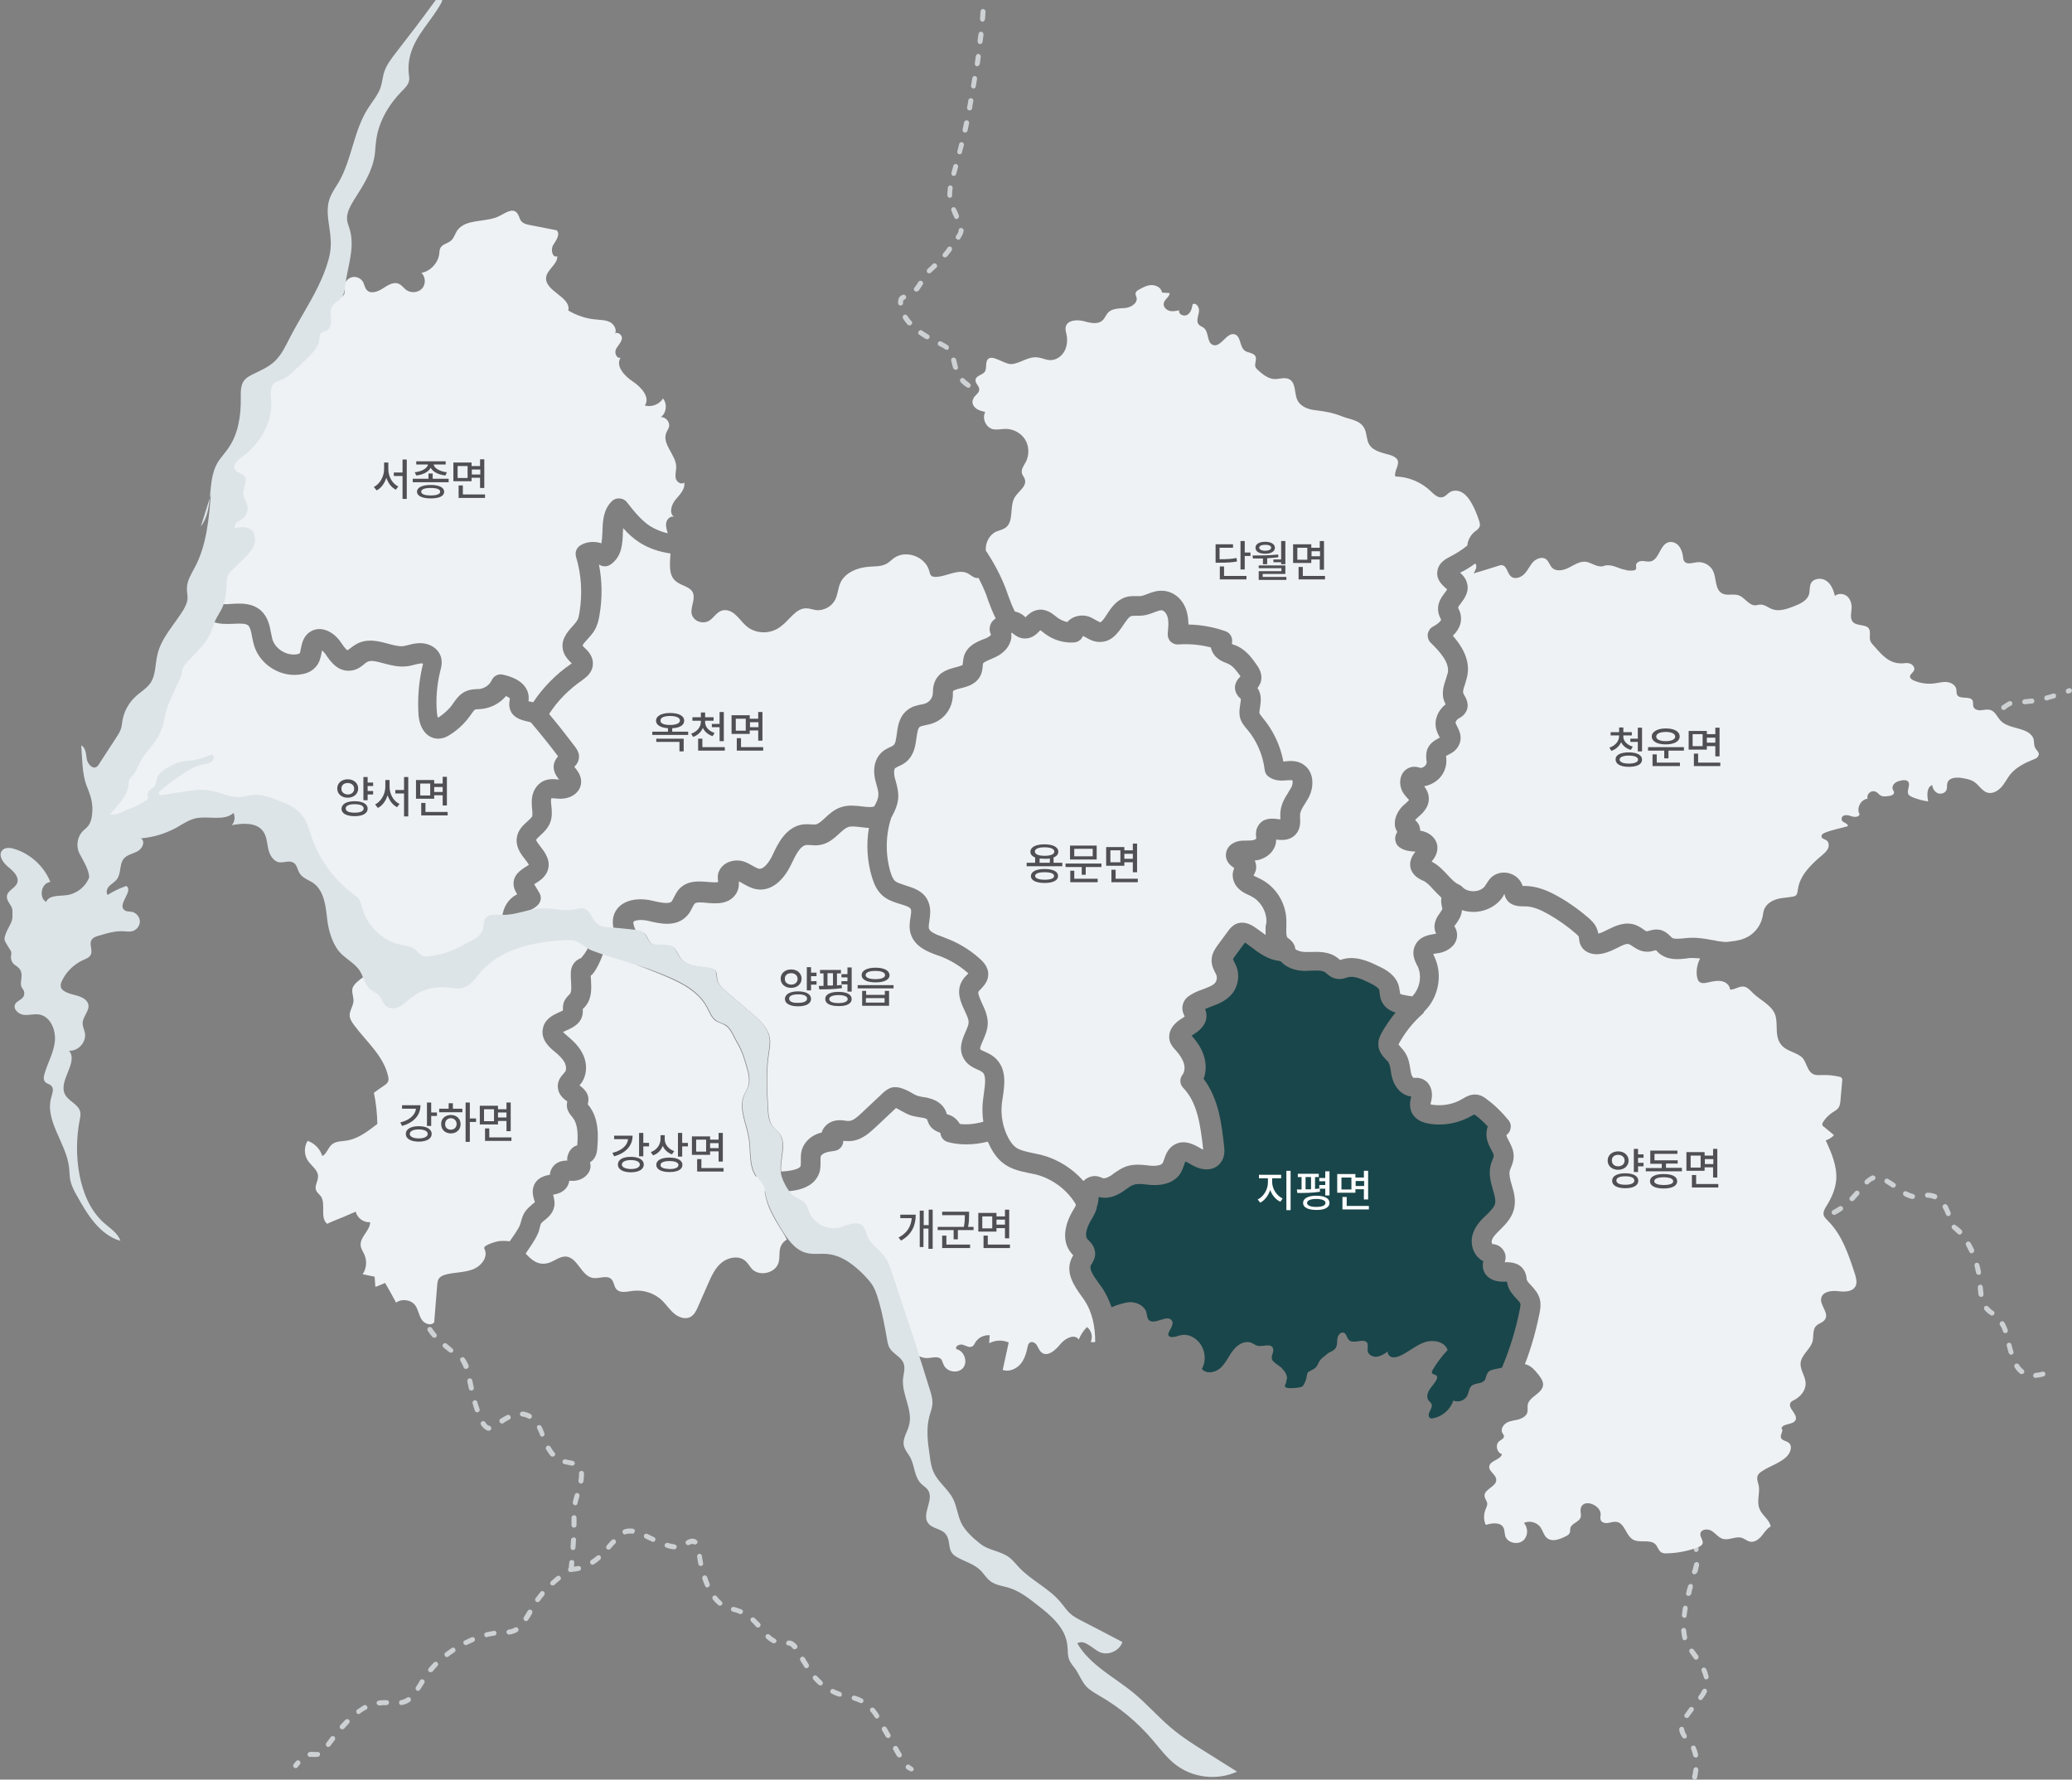 <?xml version="1.0" encoding="utf-8"?>
<!-- Generator: Adobe Illustrator 26.5.0, SVG Export Plug-In . SVG Version: 6.00 Build 0)  -->
<svg version="1.1" id="_레이어_2" xmlns="http://www.w3.org/2000/svg" xmlns:xlink="http://www.w3.org/1999/xlink" x="0px"
	 y="0px" viewBox="0 0 831.3 714.1" style="enable-background:new 0 0 831.3 714.1;" xml:space="preserve">
<rect x="0" y="0" width="831.3" height="714.1" fill="#808080" stroke="none"/>
<style type="text/css">
	.st0{fill:#CDD1D3;}
	.st1{fill:#EFF2F4;}
	.st2{fill:#19464A;}
	.st3{fill:#DDE4E8;}
	.st4{fill:#505054;}
	.st5{fill:#FFFFFF;}
</style>
<g id="_레이어_1-2">
	<g>
		<g>
			<path class="st0" d="M396.9,158.3L396.9,158.3c-0.1,0-1.4-0.1-3.2-0.4c-0.5-0.1-0.9-0.6-0.8-1.2c0.1-0.5,0.6-0.9,1.2-0.8
				c1.6,0.4,2.8,0.4,2.8,0.4c0.5,0,1,0.5,1,1C397.9,157.9,397.4,158.3,396.9,158.3L396.9,158.3z M388.4,155.6
				c-0.2,0-0.4-0.1-0.5-0.2c-1-0.6-1.8-1.3-2.5-2.1c-0.4-0.4-0.3-1,0.1-1.4s1-0.3,1.4,0.1c0.6,0.6,1.3,1.2,2.1,1.8
				c0.5,0.3,0.6,0.9,0.3,1.4C389,155.5,388.7,155.7,388.4,155.6L388.4,155.6z M383.4,148.4c-0.4,0-0.8-0.3-1-0.7
				c-0.3-1-0.5-1.9-0.7-2.7l-0.1-0.3c-0.1-0.5,0.2-1.1,0.8-1.2c0.5-0.1,1.1,0.2,1.2,0.8l0.1,0.3c0.2,0.8,0.4,1.6,0.6,2.6
				c0.2,0.5-0.1,1.1-0.7,1.2C383.6,148.4,383.5,148.4,383.4,148.4L383.4,148.4z M379.9,140.4c-0.2,0-0.4-0.1-0.6-0.2
				c-0.5-0.3-1-0.7-1.7-1l-0.8-0.4c-0.5-0.2-0.7-0.8-0.5-1.3s0.8-0.7,1.3-0.5l0.7,0.4c0.8,0.4,1.5,0.8,2,1.2
				c0.5,0.3,0.5,0.9,0.2,1.4C380.5,140.3,380.2,140.4,379.9,140.4L379.9,140.4z M371.9,136.1c-0.2,0-0.4-0.1-0.5-0.1
				c-0.9-0.6-1.8-1.1-2.6-1.7c-0.5-0.3-0.6-0.9-0.2-1.4s0.9-0.6,1.4-0.2c0.8,0.5,1.6,1.1,2.5,1.6c0.5,0.3,0.6,0.9,0.3,1.4
				C372.6,136,372.3,136.2,371.9,136.1L371.9,136.1z M364.9,130.6c-0.3,0-0.5-0.1-0.7-0.3c-0.8-0.8-1.4-1.7-1.9-2.5
				c-0.3-0.5-0.1-1.1,0.3-1.4s1.1-0.2,1.4,0.3c0.5,0.7,1,1.5,1.7,2.2c0.4,0.4,0.4,1-0.1,1.4C365.4,130.5,365.1,130.6,364.9,130.6
				L364.9,130.6z M361.3,122.6c-0.5,0-1-0.4-1-1v-0.2c0-1.7,0.6-2.6,1.9-3.1c0.5-0.2,1.1,0.1,1.3,0.6c0.2,0.5-0.1,1.1-0.6,1.3
				c-0.4,0.2-0.6,0.2-0.6,1.3v0.2C362.4,122.1,361.9,122.6,361.3,122.6C361.4,122.6,361.3,122.6,361.3,122.6L361.3,122.6z
				 M367.6,117c-0.2,0-0.4-0.1-0.6-0.2c-0.4-0.3-0.5-1-0.1-1.4c0.4-0.5,0.8-1.1,1.2-1.7l0.4-0.6c0.3-0.5,0.9-0.6,1.4-0.3
				c0.5,0.3,0.6,0.9,0.3,1.4l-0.4,0.6c-0.4,0.7-0.9,1.4-1.4,2C368.2,116.9,367.9,117,367.6,117L367.6,117z M372.8,109.7
				c-0.2,0-0.5-0.1-0.7-0.3c-0.4-0.4-0.4-1,0-1.4c0.5-0.6,1.1-1,1.6-1.5l0.6-0.6c0.4-0.4,1-0.3,1.4,0.1s0.4,1,0,1.4L375,108
				c-0.5,0.5-1,0.9-1.5,1.4C373.3,109.6,373.1,109.7,372.8,109.7L372.8,109.7z M379.1,103.3c-0.2,0-0.5-0.1-0.6-0.2
				c-0.4-0.3-0.5-1-0.1-1.4c0.5-0.6,1.1-1.3,1.7-2.2l0.1-0.2c0.3-0.4,1-0.5,1.4-0.2s0.5,1,0.2,1.4l-0.1,0.2
				c-0.6,0.8-1.2,1.6-1.7,2.2C379.6,103.2,379.4,103.3,379.1,103.3z M384.5,96.2c-0.2,0-0.4-0.1-0.6-0.2c-0.5-0.3-0.6-0.9-0.3-1.4
				c0.7-1,1-1.6,1-2.2s0.5-1,1.1-0.9c0.5,0,1,0.5,0.9,1.1c-0.1,1-0.5,1.9-1.4,3.2C385.2,96,384.9,96.2,384.5,96.2L384.5,96.2z
				 M383.8,87.9c-0.4,0-0.7-0.2-0.9-0.6c-0.4-0.8-0.8-1.7-1.2-2.8c-0.2-0.5,0-1.1,0.5-1.3c0.5-0.2,1.1,0,1.3,0.5
				c0.5,1,0.9,1.9,1.2,2.7c0.2,0.5,0,1.1-0.5,1.3C384.1,87.9,383.9,87.9,383.8,87.9L383.8,87.9z M381.1,79.4c-0.5,0-1-0.4-1-1
				c0-0.2,0-0.4,0-0.6c0-0.8,0.1-1.7,0.2-2.6c0.1-0.5,0.6-0.9,1.1-0.8s0.9,0.6,0.8,1.1c-0.1,0.8-0.2,1.6-0.2,2.3c0,0.2,0,0.3,0,0.5
				C382.1,78.9,381.7,79.3,381.1,79.4C381.1,79.3,381.1,79.3,381.1,79.4L381.1,79.4z M382.7,70.6c-0.1,0-0.2,0-0.3,0
				c-0.5-0.2-0.8-0.7-0.7-1.2l0.8-2.9c0.1-0.5,0.7-0.8,1.2-0.7c0.5,0.2,0.8,0.7,0.7,1.2l-0.8,2.9C383.5,70.3,383.1,70.5,382.7,70.6
				L382.7,70.6z M385.1,61.9c-0.1,0-0.2,0-0.3,0c-0.5-0.1-0.9-0.7-0.7-1.2c0.2-0.9,0.5-1.9,0.7-2.9c0.1-0.5,0.7-0.9,1.2-0.7
				c0.5,0.1,0.9,0.7,0.7,1.2c-0.3,1-0.5,2-0.8,2.9C385.9,61.6,385.5,61.9,385.1,61.9L385.1,61.9z M387.2,53.2c-0.1,0-0.1,0-0.2,0
				c-0.5-0.1-0.9-0.7-0.8-1.2c0.2-0.9,0.4-1.9,0.6-2.9c0.1-0.5,0.6-0.9,1.2-0.8s0.9,0.6,0.8,1.2c-0.2,1-0.4,2-0.6,2.9
				C388.1,52.8,387.6,53.2,387.2,53.2L387.2,53.2z M389,44.3c-0.1,0-0.1,0-0.2,0c-0.5-0.1-0.9-0.6-0.8-1.2c0.2-1,0.4-1.9,0.5-2.9
				c0.1-0.5,0.6-0.9,1.2-0.8s0.9,0.6,0.8,1.2c-0.2,1-0.4,2-0.5,3C389.9,44,389.5,44.3,389,44.3L389,44.3z M390.6,35.5
				c0,0-0.1,0-0.2,0c-0.5-0.1-0.9-0.6-0.8-1.2c0.2-1,0.3-2,0.5-3c0.1-0.5,0.6-0.9,1.1-0.8s0.9,0.6,0.8,1.1c-0.2,1-0.3,2-0.5,3
				C391.5,35.1,391.1,35.5,390.6,35.5L390.6,35.5z M392,26.6h-0.1c-0.5-0.1-0.9-0.6-0.8-1.1c0.1-1,0.3-2,0.4-3
				c0.1-0.5,0.6-0.9,1.1-0.9c0.5,0.1,0.9,0.6,0.9,1.1c-0.1,1-0.3,1.9-0.4,3C392.9,26.2,392.5,26.6,392,26.6L392,26.6z M393.2,17.7
				h-0.1c-0.5-0.1-0.9-0.6-0.9-1.1c0.1-1.1,0.2-2,0.4-3c0.1-0.6,0.6-0.9,1.1-0.9c0.5,0.1,0.9,0.6,0.9,1.1c-0.1,0.9-0.2,1.9-0.4,3
				C394.2,17.3,393.7,17.7,393.2,17.7L393.2,17.7z M394.2,8.7C394.2,8.7,394.1,8.7,394.2,8.7c-0.6,0-1-0.5-1-1.1
				c0.1-1.2,0.1-2.1,0.2-3c0-0.6,0.5-1,1-1s1,0.5,1,1c0,0.8-0.1,1.8-0.2,3C395.1,8.3,394.7,8.7,394.2,8.7L394.2,8.7z"/>
			<path class="st0" d="M118.6,709.5c-0.2,0-0.4-0.1-0.6-0.2c-0.4-0.3-0.5-1-0.2-1.4s0.7-0.8,1-1.2c0.4-0.4,1-0.5,1.4-0.1
				s0.5,1,0.1,1.4c-0.3,0.3-0.6,0.7-0.9,1.1C119.2,709.4,118.9,709.5,118.6,709.5z M126.5,705c-0.3,0-0.6,0-0.9,0
				c-0.4,0-0.7-0.1-1.1,0c-0.5,0.1-1.1-0.3-1.1-0.9c-0.1-0.5,0.3-1,0.9-1.1s1.1,0,1.6,0c0.4,0,0.9,0.1,1.3,0
				c0.5-0.1,1.1,0.2,1.2,0.7s-0.2,1.1-0.7,1.2C127.3,705,126.9,705,126.5,705L126.5,705z M131.7,701c-0.2,0-0.4-0.1-0.6-0.2
				c-0.4-0.3-0.5-1-0.2-1.4c0.6-0.8,1.2-1.6,1.8-2.4c0.3-0.4,1-0.5,1.4-0.2s0.5,1,0.2,1.4c-0.6,0.8-1.2,1.6-1.8,2.4
				C132.3,700.8,132,701,131.7,701L131.7,701z M137.3,693.9c-0.2,0-0.5-0.1-0.7-0.2c-0.4-0.4-0.4-1-0.1-1.4c0.7-0.8,1.4-1.5,2.1-2.2
				c0.4-0.4,1-0.4,1.4,0s0.4,1,0,1.4c-0.6,0.7-1.3,1.4-2,2.2C137.9,693.8,137.6,693.9,137.3,693.9L137.3,693.9z M143.9,687.8
				c-0.3,0-0.6-0.2-0.8-0.4c-0.3-0.5-0.2-1.1,0.2-1.4c0.9-0.6,1.8-1.2,2.6-1.7c0.5-0.3,1.1-0.1,1.4,0.4c0.3,0.5,0.1,1.1-0.4,1.3
				c-0.8,0.4-1.6,0.9-2.4,1.5C144.3,687.8,144.1,687.8,143.9,687.8L143.9,687.8z M152.1,684.3c-0.5,0-0.9-0.3-1-0.8s0.3-1.1,0.8-1.1
				c1.1-0.2,2.1-0.2,3.2-0.2c0.6,0,1,0.5,1,1s-0.5,1-1,1c-0.9,0-1.9,0-2.8,0.2C152.2,684.3,152.2,684.3,152.1,684.3L152.1,684.3z
				 M161.1,684.2c-0.5,0-0.9-0.3-1-0.8s0.2-1.1,0.8-1.2c0.9-0.2,1.6-0.5,2.4-1c0.4-0.3,1.1-0.2,1.4,0.2s0.2,1.1-0.2,1.4
				c-0.9,0.7-1.9,1.1-3.1,1.3C161.2,684.2,161.1,684.2,161.1,684.2L161.1,684.2z M167.7,678.5c-0.2,0-0.4,0-0.5-0.2
				c-0.5-0.3-0.6-0.9-0.3-1.4s0.6-0.9,0.9-1.4l0.7-1.2c0.3-0.5,0.9-0.6,1.4-0.3s0.6,0.9,0.3,1.4l-0.7,1.1c-0.3,0.5-0.6,1-0.9,1.4
				S168,678.5,167.7,678.5z M172.7,671c-0.2,0-0.4-0.1-0.6-0.2c-0.4-0.3-0.5-1-0.1-1.4c0.7-0.8,1.4-1.6,2.1-2.3c0.4-0.4,1-0.4,1.4,0
				s0.4,1,0,1.4c-0.7,0.7-1.3,1.4-1.9,2.2C173.3,670.9,173,671,172.7,671L172.7,671z M179.3,664.9c-0.3,0-0.6-0.1-0.8-0.4
				c-0.3-0.4-0.2-1.1,0.2-1.4c0.8-0.6,1.7-1.2,2.5-1.8c0.5-0.3,1.1-0.2,1.4,0.3s0.2,1.1-0.3,1.4c-0.8,0.5-1.6,1.1-2.4,1.7
				C179.7,664.9,179.5,664.9,179.3,664.9L179.3,664.9z M186.9,660.1c-0.4,0-0.7-0.2-0.9-0.5c-0.2-0.5-0.1-1.1,0.4-1.3
				c0.9-0.5,1.9-0.9,2.8-1.3c0.5-0.2,1.1,0,1.3,0.5s0,1.1-0.5,1.3c-0.9,0.4-1.8,0.8-2.6,1.2C187.2,660.1,187,660.2,186.9,660.1
				L186.9,660.1z M195.3,657c-0.4,0-0.9-0.3-1-0.8s0.2-1.1,0.8-1.2c1-0.2,2-0.4,3-0.6c0.6-0.1,1.1,0.3,1.1,0.8s-0.3,1.1-0.8,1.1
				c-1,0.2-1.9,0.3-2.9,0.5C195.4,657,195.4,657,195.3,657L195.3,657z M204.2,655.9c-0.5,0-0.9-0.4-1-0.9s0.3-1,0.9-1.1
				c0.9-0.1,1.7-0.4,2.4-0.8c0.5-0.3,1.1-0.1,1.4,0.3c0.3,0.5,0.1,1.1-0.3,1.4C206.5,655.4,205.5,655.8,204.2,655.9
				C204.3,655.9,204.2,655.9,204.2,655.9L204.2,655.9z M211,650.5c-0.2,0-0.4,0-0.5-0.2c-0.5-0.3-0.6-0.9-0.3-1.4
				c0.5-0.8,1-1.7,1.5-2.5c0.3-0.5,0.9-0.6,1.4-0.4s0.6,0.9,0.4,1.4c-0.5,0.9-1,1.8-1.6,2.6C211.6,650.4,211.3,650.5,211,650.5
				L211,650.5z M215.7,642.9c-0.2,0-0.4-0.1-0.6-0.2c-0.4-0.3-0.6-0.9-0.2-1.4c0.6-0.8,1.2-1.6,1.8-2.3l0.1-0.2
				c0.4-0.4,1-0.5,1.4-0.1s0.5,1,0.1,1.4l-0.1,0.2c-0.6,0.7-1.1,1.4-1.7,2.2C216.3,642.7,216,642.9,215.7,642.9L215.7,642.9z
				 M221.7,636.2c-0.3,0-0.5-0.1-0.7-0.3c-0.4-0.4-0.3-1,0.1-1.4c0.8-0.7,1.5-1.3,2.3-2c0.4-0.3,1.1-0.3,1.4,0.2
				c0.4,0.4,0.3,1.1-0.2,1.4c-0.8,0.6-1.5,1.2-2.2,1.9C222.2,636.1,222,636.2,221.7,636.2L221.7,636.2z M228.9,630.8
				c-0.4,0-0.7-0.2-0.9-0.5c-0.2-0.4-0.1-0.9,0.2-1.2c0-0.5,0.1-1.2,0.2-2.2c0-0.5,0.5-1,1.1-0.9c0.6,0,1,0.5,0.9,1.1
				c-0.1,1.3-0.2,2.3-0.2,2.6l0,0c0,0.4-0.2,0.7-0.5,0.9c0,0-0.1,0-0.3,0.2C229.3,630.8,229.1,630.8,228.9,630.8L228.9,630.8z
				 M229.9,622L229.9,622c-0.6,0-1-0.5-1-1.1c0.1-1,0.1-2,0.2-3c0-0.5,0.5-1,1.1-1s1,0.5,0.9,1c-0.1,1-0.1,2-0.2,3
				C230.9,621.6,230.4,622,229.9,622z M230.3,613L230.3,613c-0.6,0-1-0.5-1-1c0-0.9,0-1.7,0-2.5V609c0-0.5,0.4-1,1-1l0,0
				c0.6,0,1,0.4,1,1v0.5c0,0.8,0,1.7,0,2.5C231.3,612.6,230.8,613,230.3,613L230.3,613z M230.8,604c-0.1,0-0.1,0-0.2,0
				c-0.5-0.1-0.9-0.7-0.8-1.2c0.2-1,0.5-2,0.8-3c0.1-0.5,0.7-0.8,1.2-0.7c0.5,0.2,0.8,0.7,0.7,1.2c-0.3,0.9-0.5,1.9-0.8,2.8
				C231.7,603.7,231.3,604,230.8,604L230.8,604z M233.1,595.3c-0.1,0-0.1,0-0.2,0c-0.5-0.1-0.9-0.6-0.8-1.2c0.1-0.8,0.2-1.5,0.2-2.1
				c0-0.2,0-0.4,0-0.7c-0.1-0.5,0.4-1,0.9-1.1c0.6-0.1,1,0.4,1.1,0.9c0,0.3,0,0.5,0,0.8c0,0.7-0.1,1.5-0.2,2.4
				C234,595,233.6,595.3,233.1,595.3L233.1,595.3z M229.6,588.1c-0.1,0-0.2,0-0.3,0c-0.4-0.1-0.8-0.2-1.3-0.3
				c-0.6-0.1-1.1-0.2-1.6-0.3s-0.9-0.7-0.7-1.2c0.1-0.5,0.7-0.9,1.2-0.7c0.4,0.1,0.9,0.2,1.4,0.3c0.6,0.1,1.1,0.2,1.6,0.3
				c0.5,0.2,0.8,0.7,0.7,1.2C230.5,587.8,230.1,588.1,229.6,588.1L229.6,588.1z M221.7,584.5c-0.3,0-0.6-0.1-0.8-0.3
				c-0.6-0.8-1.2-1.6-1.8-2.6c-0.3-0.5-0.1-1.1,0.4-1.4c0.5-0.3,1.1-0.1,1.4,0.4c0.5,0.9,1,1.7,1.6,2.3c0.4,0.4,0.3,1-0.1,1.4
				C222.1,584.4,221.9,584.5,221.7,584.5L221.7,584.5z M217.6,576.5c-0.4,0-0.8-0.2-0.9-0.6c-0.3-0.8-0.7-1.8-1.2-2.7
				c-0.2-0.5-0.1-1.1,0.4-1.3s1.1,0,1.3,0.4c0.5,0.9,0.9,2,1.2,2.8c0.2,0.5,0,1.1-0.6,1.3C217.8,576.5,217.7,576.5,217.6,576.5
				L217.6,576.5z M196.1,574.1c-0.1,0-0.1,0-0.2,0c-1-0.2-2-1-2.9-2.3c-0.3-0.5-0.2-1.1,0.3-1.4c0.5-0.3,1.1-0.2,1.4,0.3
				c0.7,1.1,1.3,1.4,1.6,1.4c0.5,0.1,0.9,0.6,0.8,1.2C197,573.7,196.6,574.1,196.1,574.1L196.1,574.1z M201.3,571.2
				c-0.3,0-0.6-0.2-0.8-0.5c-0.3-0.5-0.2-1.1,0.3-1.4c1-0.6,1.9-1.1,2.7-1.5c0.5-0.2,1.1,0,1.3,0.5s0.1,1.1-0.4,1.3
				c-0.8,0.4-1.6,0.8-2.5,1.5C201.6,571.2,201.4,571.3,201.3,571.2L201.3,571.2z M212.4,569.3c-0.2,0-0.3,0-0.5-0.1
				c-0.8-0.5-1.6-0.7-2.4-0.8c-0.6-0.1-0.9-0.5-0.9-1.1c0.1-0.5,0.5-0.9,1.1-0.9c1.1,0.1,2.2,0.5,3.2,1c0.5,0.3,0.6,0.9,0.4,1.4
				C213.1,569.1,212.8,569.3,212.4,569.3L212.4,569.3z M191.4,566.7c-0.4,0-0.8-0.3-0.9-0.7c-0.3-0.9-0.6-1.8-0.9-2.9
				c-0.1-0.5,0.2-1.1,0.7-1.2c0.5-0.2,1.1,0.2,1.2,0.7c0.3,1,0.6,2,0.9,2.8c0.2,0.5-0.1,1.1-0.6,1.3
				C191.6,566.7,191.5,566.7,191.4,566.7L191.4,566.7z M189.1,558c-0.4,0-0.9-0.3-1-0.8c-0.2-1-0.4-1.9-0.6-2.8v-0.1
				c-0.1-0.5,0.2-1.1,0.8-1.2c0.5-0.1,1.1,0.2,1.2,0.8v0.1c0.2,0.9,0.4,1.8,0.6,2.8c0.1,0.5-0.2,1.1-0.8,1.2
				C189.2,558,189.1,558,189.1,558L189.1,558z M186.9,549.3c-0.4,0-0.8-0.2-0.9-0.7c-0.4-1-0.8-1.7-1.2-2.4
				c-0.3-0.4-0.3-1.1,0.2-1.4s1.1-0.3,1.4,0.2c0.6,0.8,1.1,1.7,1.6,2.9c0.2,0.5-0.1,1.1-0.6,1.3C187.1,549.3,187,549.3,186.9,549.3
				L186.9,549.3z M180.9,542.8c-0.2,0-0.4-0.1-0.6-0.2c-0.9-0.7-1.6-1.3-2.4-1.9c-0.4-0.4-0.5-1-0.1-1.4s1-0.5,1.4-0.1
				c0.7,0.6,1.5,1.2,2.3,1.9c0.4,0.3,0.5,1,0.2,1.4C181.5,542.7,181.3,542.8,180.9,542.8L180.9,542.8z M174.3,536.8
				c-0.3,0-0.6-0.1-0.8-0.3c-0.7-0.8-1.4-1.7-1.9-2.5c-0.3-0.5-0.1-1.1,0.3-1.4c0.5-0.3,1.1-0.1,1.4,0.3c0.5,0.8,1,1.5,1.7,2.3
				c0.4,0.4,0.3,1-0.1,1.4C174.8,536.7,174.5,536.8,174.3,536.8L174.3,536.8z M170.9,528.7C170.9,528.7,170.8,528.7,170.9,528.7
				c-0.6,0-1-0.5-1-1c0.1-2,0.9-3.2,1-3.4c0.3-0.5,0.9-0.6,1.4-0.2s0.6,0.9,0.2,1.4c0,0-0.6,0.9-0.6,2.3
				C171.8,528.3,171.4,528.7,170.9,528.7L170.9,528.7z"/>
			<path class="st0" d="M365.6,710.8c-0.1,0-0.3,0-0.4-0.1c-0.5-0.2-1-0.5-1.5-0.9c-0.4-0.3-0.5-1-0.1-1.4s1-0.5,1.4-0.1
				c0.3,0.3,0.7,0.5,1,0.7c0.5,0.2,0.7,0.8,0.5,1.3C366.4,710.6,366,710.8,365.6,710.8L365.6,710.8z M360.8,705.2
				c-0.3,0-0.7-0.2-0.9-0.5c-0.5-0.8-1-1.7-1.5-2.6c-0.3-0.5-0.1-1.1,0.4-1.4c0.5-0.3,1.1-0.1,1.4,0.4c0.5,1,1,1.8,1.5,2.6
				c0.3,0.5,0.1,1.1-0.4,1.4C361.1,705.2,360.9,705.3,360.8,705.2L360.8,705.2z M356.3,697.4c-0.4,0-0.7-0.2-0.9-0.5
				c-0.5-0.8-1-1.7-1.5-2.6c-0.3-0.5-0.1-1.1,0.4-1.4c0.5-0.3,1.1-0.1,1.4,0.4c0.5,0.9,1,1.8,1.5,2.6c0.3,0.5,0.1,1.1-0.4,1.4
				C356.7,697.4,356.5,697.4,356.3,697.4L356.3,697.4z M351.8,689.6c-0.3,0-0.6-0.2-0.8-0.5c-0.6-0.9-1.1-1.7-1.7-2.3
				c-0.4-0.4-0.3-1.1,0.1-1.4c0.4-0.3,1.1-0.3,1.4,0.1c0.6,0.7,1.2,1.6,1.8,2.5c0.3,0.5,0.2,1.1-0.3,1.4
				C352.2,689.6,352,689.6,351.8,689.6L351.8,689.6z M345.5,683.4c-0.1,0-0.3,0-0.5-0.1c-0.8-0.4-1.6-0.7-2.6-1
				c-0.5-0.2-0.8-0.7-0.7-1.2c0.1-0.5,0.7-0.8,1.2-0.7c1.1,0.3,2.1,0.7,3,1.2c0.5,0.2,0.7,0.9,0.4,1.3
				C346.3,683.2,345.9,683.4,345.5,683.4L345.5,683.4z M336.9,680.8c-0.1,0-0.2,0-0.3,0c-1-0.3-2-0.7-2.9-1.2
				c-0.5-0.2-0.7-0.8-0.5-1.3s0.8-0.7,1.3-0.5c0.8,0.4,1.7,0.8,2.6,1.1c0.5,0.2,0.8,0.7,0.6,1.3
				C337.7,680.6,337.4,680.8,336.9,680.8L336.9,680.8z M329.2,676.3c-0.2,0-0.5-0.1-0.7-0.2c-0.8-0.7-1.5-1.4-2.2-2.2
				c-0.4-0.4-0.3-1,0.1-1.4s1-0.3,1.4,0.1c0.7,0.7,1.4,1.4,2,2c0.4,0.4,0.5,1,0.1,1.4C329.8,676.2,329.5,676.3,329.2,676.3
				L329.2,676.3z M323.5,669.4c-0.3,0-0.6-0.2-0.8-0.5c-0.6-1-1.2-2-1.6-2.6c-0.3-0.5-0.1-1.1,0.4-1.4c0.5-0.3,1.1-0.1,1.4,0.4
				c0.4,0.6,0.9,1.6,1.5,2.5c0.3,0.5,0.2,1.1-0.3,1.4C323.9,669.4,323.7,669.4,323.5,669.4L323.5,669.4z M318.8,661.8
				c-0.3,0-0.6-0.1-0.8-0.4c-0.6-0.7-1.1-1.1-1.5-1.1c-0.5,0-1.1-0.3-1.1-0.9c0-0.5,0.3-1,0.9-1.1c0.1,0,0.2,0,0.3,0
				c1.4,0,2.4,1,3.1,1.8c0.4,0.4,0.3,1.1-0.1,1.4C319.2,661.7,319,661.8,318.8,661.8L318.8,661.8z M310.5,659.4
				c-0.2,0-0.3,0-0.5-0.1c-0.9-0.5-1.8-1.1-2.6-1.9c-0.4-0.4-0.4-1,0-1.4s1-0.4,1.4,0c0.7,0.7,1.5,1.2,2.2,1.6
				c0.5,0.3,0.7,0.9,0.4,1.3C311.2,659.2,310.8,659.4,310.5,659.4L310.5,659.4z M304.2,653.1c-0.3,0-0.6-0.1-0.8-0.3
				c-0.7-0.8-1.3-1.5-2-2.1c-0.4-0.4-0.4-1-0.1-1.4c0.4-0.4,1-0.4,1.4-0.1c0.7,0.7,1.4,1.4,2.2,2.2c0.4,0.4,0.3,1-0.1,1.4
				C304.6,653,304.4,653.1,304.2,653.1L304.2,653.1z M297.1,647.7c-0.1,0-0.3,0-0.4-0.1c-0.8-0.4-1.8-0.7-2.7-0.9
				c-0.5-0.1-0.9-0.7-0.7-1.2c0.1-0.5,0.7-0.8,1.2-0.7c1,0.3,2,0.6,3,1c0.5,0.2,0.7,0.8,0.5,1.3
				C297.8,647.4,297.5,647.7,297.1,647.7L297.1,647.7z M288.8,644.3c-0.2,0-0.5-0.1-0.6-0.2c-0.8-0.7-1.5-1.4-2.2-2.3
				c-0.3-0.4-0.3-1.1,0.2-1.4c0.4-0.3,1.1-0.3,1.4,0.2c0.6,0.8,1.3,1.5,1.9,2c0.4,0.3,0.5,1,0.1,1.4
				C289.4,644.2,289.1,644.3,288.8,644.3L288.8,644.3z M283.8,637c-0.4,0-0.8-0.2-0.9-0.6c-0.4-0.9-0.8-1.9-1.1-2.9
				c-0.2-0.5,0.1-1.1,0.6-1.3s1.1,0.1,1.3,0.6c0.3,1,0.7,1.9,1,2.7c0.2,0.5,0,1.1-0.5,1.3C284.1,636.9,283.9,637,283.8,637
				L283.8,637z M229.5,630.7c-0.3,0-0.4,0-0.4,0c-0.6,0-0.9-0.5-0.9-1.1c0.1-0.5,0.5-1,1.1-0.9c0.1,0,1.1,0,2.6-0.3
				c0.5-0.1,1.1,0.2,1.2,0.7c0.1,0.5-0.2,1.1-0.7,1.2C231.1,630.6,230,630.7,229.5,630.7L229.5,630.7z M281.2,628.4
				c-0.5,0-0.9-0.3-1-0.8c-0.2-1-0.4-2-0.5-3c-0.1-0.5,0.3-1.1,0.8-1.1c0.5-0.1,1.1,0.3,1.1,0.8c0.1,0.9,0.3,1.9,0.5,2.9
				c0.1,0.5-0.2,1.1-0.8,1.2C281.3,628.4,281.2,628.4,281.2,628.4z M237.7,627.9c-0.3,0-0.6-0.2-0.8-0.5c-0.3-0.5-0.2-1.1,0.3-1.4
				c0.8-0.5,1.5-1.1,2.3-1.7c0.4-0.4,1.1-0.3,1.4,0.1s0.3,1-0.1,1.4c-0.8,0.7-1.6,1.3-2.5,1.9C238,627.8,237.9,627.9,237.7,627.9
				L237.7,627.9z M244.2,621.8c-0.2,0-0.5-0.1-0.7-0.2c-0.4-0.4-0.4-1-0.1-1.4c0.6-0.6,1-1.2,1.5-1.7l0.5-0.5c0.4-0.4,1-0.5,1.4-0.1
				s0.5,1,0.1,1.4l-0.5,0.5c-0.5,0.5-1,1.1-1.5,1.7C244.8,621.7,244.5,621.8,244.2,621.8L244.2,621.8z M270.5,621.7h-0.1
				c-1-0.1-2-0.3-3.1-0.7c-0.5-0.2-0.8-0.7-0.6-1.2c0.2-0.5,0.7-0.8,1.2-0.7c1,0.3,1.9,0.5,2.7,0.6c0.5,0.1,1,0.5,0.9,1.1
				C271.4,621.3,271,621.7,270.5,621.7L270.5,621.7z M276.1,620c-0.4,0-0.7-0.2-0.9-0.5c-0.3-0.5-0.1-1.1,0.4-1.4
				c0.8-0.5,1.6-0.7,2.2-0.7s1.2,0.2,1.7,0.6c0.4,0.3,0.5,1,0.1,1.4s-1,0.5-1.4,0.2c-0.1-0.1-0.2-0.1-0.4-0.1l0,0
				c-0.2,0-0.6,0.1-1.3,0.4C276.4,620,276.2,620,276.1,620L276.1,620z M262,618.7c-0.1,0-0.3,0-0.4-0.1l-1.3-0.6
				c-0.5-0.2-1-0.5-1.4-0.7c-0.5-0.2-0.7-0.8-0.5-1.3s0.8-0.7,1.3-0.5s1,0.5,1.4,0.7l1.3,0.6c0.5,0.2,0.7,0.8,0.5,1.3
				C262.7,618.5,262.4,618.7,262,618.7L262,618.7z M250.7,615.7c-0.4,0-0.8-0.2-0.9-0.7c-0.2-0.5,0.1-1.1,0.6-1.3
				c1-0.3,2-0.5,3.4-0.3c0.6,0,1,0.5,0.9,1.1s-0.5,1-1.1,0.9c-1-0.1-1.8,0-2.5,0.2C251,615.7,250.8,615.7,250.7,615.7L250.7,615.7z"
				/>
			<path class="st0" d="M679.9,714.1c-0.1,0-0.2,0-0.2,0c-0.5-0.1-0.9-0.7-0.8-1.2c0.2-1,0.4-1.9,0.5-2.9c0.1-0.5,0.6-0.9,1.1-0.9
				c0.5,0.1,0.9,0.6,0.9,1.1c-0.1,1-0.3,2-0.5,3.1C680.8,713.8,680.4,714.1,679.9,714.1L679.9,714.1z M680.3,705.2
				c-0.5,0-0.9-0.3-1-0.8c-0.2-1-0.5-1.8-0.8-2.6c-0.2-0.5,0-1.1,0.5-1.3s1.1,0,1.3,0.5c0.4,0.9,0.8,2,1,3.1
				c0.1,0.5-0.3,1.1-0.8,1.2C680.4,705.2,680.4,705.2,680.3,705.2L680.3,705.2z M675.8,697.6c-0.3,0-0.6-0.2-0.8-0.4
				c-0.8-1.1-1.2-2.2-1.3-3.2c0-0.5,0.3-1,0.9-1.1c0.6,0,1,0.3,1.1,0.9c0.1,0.7,0.4,1.5,0.9,2.3c0.3,0.5,0.2,1.1-0.2,1.4
				C676.2,697.5,676,697.6,675.8,697.6L675.8,697.6z M676.8,689.4c-0.2,0-0.4-0.1-0.6-0.2c-0.5-0.3-0.6-0.9-0.2-1.4
				c0.5-0.7,1-1.4,1.8-2.5c0.3-0.4,1-0.5,1.4-0.2s0.5,1,0.2,1.4c-0.8,1-1.3,1.7-1.8,2.4C677.4,689.2,677.1,689.4,676.8,689.4
				L676.8,689.4z M682.3,682.2c-0.2,0-0.4-0.1-0.6-0.2c-0.4-0.3-0.5-1-0.2-1.4l0.1-0.2c0.6-0.7,1-1.5,1.4-2.2
				c0.2-0.5,0.8-0.7,1.3-0.5s0.7,0.8,0.5,1.3c-0.4,0.8-0.9,1.7-1.6,2.5l-0.1,0.2C682.9,682.1,682.6,682.2,682.3,682.2L682.3,682.2z
				 M684.6,673.9c-0.5,0-0.9-0.3-1-0.8c-0.2-0.8-0.5-1.7-0.9-2.6c-0.2-0.5,0-1.1,0.5-1.3s1.1,0,1.3,0.5c0.5,1.1,0.8,2.1,1,3
				C685.6,673.2,685.3,673.8,684.6,673.9C684.7,673.9,684.7,673.9,684.6,673.9L684.6,673.9z M680.5,666c-0.3,0-0.6-0.1-0.8-0.4
				l-0.6-0.8c-0.4-0.6-0.8-1.1-1.2-1.7c-0.3-0.5-0.2-1.1,0.2-1.4s1.1-0.2,1.4,0.2c0.4,0.5,0.8,1.1,1.2,1.6l0.6,0.8
				c0.3,0.5,0.2,1.1-0.2,1.4C680.9,665.9,680.7,666,680.5,666L680.5,666z M676,658.2c-0.5,0-0.9-0.3-1-0.8c-0.2-0.9-0.4-2-0.5-3.1
				c0-0.5,0.4-1,0.9-1.1c0.6,0,1,0.4,1.1,0.9c0.1,1,0.2,2,0.4,2.8c0.1,0.5-0.2,1.1-0.8,1.2C676.2,658.2,676.1,658.2,676,658.2
				L676,658.2z M675.8,649.2L675.8,649.2c-0.6-0.1-1.1-0.5-1-1.1c0.1-1,0.2-2,0.4-3c0.1-0.5,0.6-0.9,1.1-0.8
				c0.5,0.1,0.9,0.6,0.8,1.1c-0.2,1-0.3,2-0.4,2.9C676.7,648.8,676.3,649.2,675.8,649.2L675.8,649.2z M677.4,640.4
				c-0.1,0-0.2,0-0.2,0c-0.5-0.1-0.9-0.7-0.7-1.2c0.2-1,0.5-2,0.8-2.9c0.2-0.5,0.7-0.8,1.2-0.7s0.8,0.7,0.7,1.2
				c-0.3,1-0.5,1.9-0.7,2.9C678.2,640.1,677.8,640.4,677.4,640.4L677.4,640.4z M679.8,631.7c-0.1,0-0.2,0-0.3,0
				c-0.5-0.2-0.8-0.7-0.6-1.3l0.2-0.5c0.2-0.7,0.4-1.5,0.6-2.3c0.1-0.5,0.6-0.9,1.2-0.8c0.5,0.1,0.9,0.6,0.8,1.2
				c-0.2,0.9-0.4,1.8-0.6,2.6l-0.2,0.4C680.6,631.4,680.2,631.7,679.8,631.7L679.8,631.7z M680.6,622.8c-0.5,0-0.9-0.4-1-0.9
				c-0.1-0.9-0.3-1.9-0.6-2.8c-0.1-0.5,0.2-1.1,0.7-1.2c0.5-0.1,1.1,0.2,1.2,0.7c0.3,1,0.5,2.1,0.6,3c0.1,0.5-0.3,1-0.8,1.1
				C680.7,622.8,680.7,622.8,680.6,622.8L680.6,622.8z M677.9,614.3c-0.4,0-0.7-0.2-0.9-0.6c-0.8-1.6-1.4-2.5-1.4-2.5
				c-0.3-0.5-0.2-1.1,0.3-1.4c0.5-0.3,1.1-0.2,1.4,0.3c0,0,0.7,1.1,1.5,2.8c0.2,0.5,0,1.1-0.5,1.3
				C678.2,614.2,678.1,614.3,677.9,614.3L677.9,614.3z"/>
			<path class="st0" d="M816.7,552.9c-0.5,0-1-0.4-1-0.9s0.4-1,0.9-1.1c0.8-0.1,1.8-0.2,2.8-0.5c0.5-0.1,1.1,0.2,1.2,0.7
				s-0.2,1.1-0.7,1.2C818.8,552.6,817.8,552.8,816.7,552.9C816.8,552.9,816.7,552.9,816.7,552.9L816.7,552.9z M811.1,551.4
				c-0.2,0-0.4-0.1-0.6-0.2c-0.8-0.6-1.6-1.5-2.2-2.5c-0.3-0.5-0.2-1.1,0.3-1.4c0.5-0.3,1.1-0.2,1.4,0.3c0.5,0.8,1.1,1.5,1.8,2
				c0.4,0.3,0.5,1,0.2,1.4C811.7,551.2,811.4,551.4,811.1,551.4L811.1,551.4z M806.9,543.6c-0.4,0-0.8-0.3-1-0.7
				c-0.3-1-0.5-2-0.8-2.9c-0.1-0.5,0.2-1.1,0.7-1.2s1.1,0.2,1.2,0.7c0.2,0.9,0.5,1.9,0.8,2.9c0.2,0.5-0.2,1.1-0.7,1.2
				C807,543.6,806.9,543.6,806.9,543.6L806.9,543.6z M804.5,534.9c-0.4,0-0.8-0.2-0.9-0.7c-0.3-1-0.7-1.8-1.2-2.5
				c-0.3-0.5-0.1-1.1,0.4-1.4s1.1-0.1,1.4,0.4c0.5,0.9,0.9,1.8,1.3,2.9c0.2,0.5-0.1,1.1-0.6,1.3C804.7,534.9,804.6,535,804.5,534.9
				L804.5,534.9z M799.2,527.9c-0.2,0-0.4-0.1-0.6-0.2c-0.1-0.1-0.3-0.2-0.4-0.3c-0.8-0.5-1.5-1.2-2-1.8c-0.3-0.4-0.3-1.1,0.1-1.4
				s1.1-0.3,1.4,0.1c0.5,0.5,1,1,1.6,1.5c0.2,0.1,0.3,0.2,0.5,0.3c0.5,0.3,0.5,1,0.2,1.4C799.8,527.7,799.5,527.9,799.2,527.9
				L799.2,527.9z M794.8,520.4c-0.5,0-0.9-0.4-1-0.8c-0.2-1-0.2-2-0.3-3c0-0.5,0.3-1,0.9-1.1c0.5-0.1,1,0.3,1.1,0.9
				c0.1,1,0.2,2,0.3,2.9c0.1,0.5-0.3,1.1-0.8,1.1C794.9,520.4,794.9,520.4,794.8,520.4L794.8,520.4z M793.8,511.5
				c-0.5,0-0.9-0.3-1-0.8c-0.2-1-0.4-1.9-0.6-2.8c-0.1-0.5,0.2-1.1,0.7-1.2s1.1,0.2,1.2,0.7c0.3,1,0.5,2,0.7,3
				c0.1,0.5-0.3,1.1-0.8,1.2C793.9,511.5,793.8,511.5,793.8,511.5L793.8,511.5z M791,502.9c-0.4,0-0.7-0.2-0.9-0.6
				c-0.5-1-0.9-1.8-1.3-2.6c-0.3-0.5-0.1-1.1,0.4-1.4s1.1-0.1,1.4,0.4c0.5,0.8,0.9,1.7,1.4,2.7c0.2,0.5,0,1.1-0.5,1.3
				C791.3,502.9,791.2,503,791,502.9L791,502.9z M786.2,495.4c-0.3,0-0.5-0.1-0.7-0.3c-0.5-0.5-0.9-0.8-1.3-1.2
				c-0.3-0.3-0.6-0.5-0.9-0.8c-0.4-0.4-0.4-1,0-1.4s1-0.4,1.4,0c0.2,0.2,0.5,0.4,0.8,0.6c0.4,0.3,0.9,0.7,1.5,1.3
				c0.4,0.4,0.4,1,0,1.4C786.7,495.3,786.4,495.4,786.2,495.4L786.2,495.4z M730.2,489C730.2,489,730.1,489,730.2,489
				c-2.5-0.2-3.3-1.8-3.4-2c-0.2-0.5,0-1.1,0.5-1.3c0.5-0.2,1.1,0,1.3,0.4c0,0.1,0.5,0.8,1.8,0.9c0.5,0.1,1,0.5,0.9,1.1
				C731.1,488.7,730.7,489.1,730.2,489L730.2,489z M781.7,488c-0.4,0-0.8-0.3-1-0.7c-0.3-0.9-0.7-1.8-1.2-2.6
				c-0.3-0.5-0.1-1.1,0.4-1.4s1.1-0.1,1.4,0.4c0.5,0.9,0.9,1.8,1.3,2.9c0.2,0.5-0.1,1.1-0.6,1.3C781.9,488,781.8,488,781.7,488
				L781.7,488z M735.9,487.5c-0.4,0-0.7-0.2-0.9-0.5c-0.3-0.5-0.1-1.1,0.4-1.4c0.8-0.4,1.6-0.9,2.5-1.5c0.5-0.3,1.1-0.2,1.4,0.3
				s0.2,1.1-0.3,1.4c-0.9,0.6-1.8,1.2-2.7,1.6C736.2,487.4,736,487.5,735.9,487.5L735.9,487.5z M743,482c-0.2,0-0.5-0.1-0.7-0.3
				c-0.4-0.4-0.4-1,0-1.4c0.6-0.6,1.2-1.3,2-2.2c0.4-0.4,1-0.5,1.4-0.1s0.5,1,0.1,1.4c-0.8,0.9-1.4,1.6-2,2.3
				C743.5,481.9,743.3,482,743,482L743,482z M776.2,481.2c-0.1,0-0.2,0-0.4-0.1c-0.8-0.3-1.6-0.5-2.5-0.5c-0.5,0-1-0.5-1-1
				s0.4-1,1-1h0.1c1.2,0,2.2,0.2,3.2,0.6c0.5,0.2,0.8,0.8,0.6,1.3C776.9,481,776.6,481.3,776.2,481.2L776.2,481.2z M767.3,481.1
				c-0.1,0-0.1,0-0.2,0c-1-0.2-2-0.6-3.1-1.2c-0.5-0.3-0.6-0.9-0.4-1.4c0.3-0.5,0.9-0.6,1.4-0.4c0.9,0.5,1.7,0.8,2.5,1
				c0.5,0.1,0.9,0.6,0.8,1.2C768.2,480.8,767.8,481.1,767.3,481.1L767.3,481.1z M759.6,476.6c-0.2,0-0.4-0.1-0.6-0.2
				c-0.9-0.6-1.7-1.1-2.5-1.6c-0.5-0.3-0.6-0.9-0.3-1.4s0.9-0.6,1.4-0.3c0.8,0.5,1.7,1,2.6,1.7c0.5,0.3,0.6,0.9,0.2,1.4
				C760.2,476.4,759.9,476.6,759.6,476.6L759.6,476.6z M749,475.3c-0.3,0-0.5-0.1-0.7-0.3c-0.4-0.4-0.3-1,0-1.4
				c1-0.9,1.9-1.5,2.8-1.9c0.5-0.2,1.1,0.1,1.3,0.6s-0.1,1.1-0.6,1.3c-0.7,0.2-1.4,0.7-2.1,1.4C749.5,475.2,749.2,475.3,749,475.3
				L749,475.3z"/>
			<path class="st0" d="M797.7,291.4c-0.2,0-0.4-0.1-0.6-0.2c-0.5-0.3-0.5-1-0.2-1.4c0,0,0.8-1.1,2-2.4c0.4-0.4,1-0.5,1.4-0.1
				s0.5,1,0.1,1.4c-1.1,1.3-1.8,2.3-1.8,2.3C798.3,291.3,798,291.4,797.7,291.4L797.7,291.4z M803.9,284.9c-0.3,0-0.6-0.1-0.8-0.4
				c-0.3-0.4-0.3-1.1,0.2-1.4c1-0.7,1.9-1.3,2.7-1.7c0.5-0.2,1.1,0,1.3,0.5s0,1.1-0.5,1.3c-0.7,0.3-1.5,0.8-2.3,1.5
				C804.4,284.8,804.1,284.9,803.9,284.9L803.9,284.9z M812.3,282.6c-0.5,0-1-0.4-1-0.9s0.4-1,0.9-1.1c0.9-0.1,1.9-0.2,2.9-0.3
				c0.5-0.1,1,0.3,1.1,0.9c0.1,0.5-0.3,1-0.8,1.1C814.4,282.4,813.3,282.5,812.3,282.6C812.4,282.6,812.4,282.6,812.3,282.6
				L812.3,282.6z M821.2,281.1c-0.5,0-0.9-0.3-1-0.8s0.2-1.1,0.7-1.2c1-0.2,1.9-0.5,2.8-0.8c0.5-0.2,1.1,0.1,1.2,0.7
				s-0.2,1.1-0.7,1.2C823.2,280.5,822.2,280.7,821.2,281.1C821.4,281.1,821.3,281.1,821.2,281.1L821.2,281.1z M829.8,278.3
				c-0.4,0-0.8-0.2-0.9-0.6c-0.2-0.5,0-1.1,0.5-1.3c0.2-0.1,0.3-0.1,0.5-0.2c0.5-0.2,1.1,0,1.3,0.5s0,1.1-0.5,1.3
				c-0.2,0.1-0.4,0.2-0.5,0.2C830,278.3,829.9,278.3,829.8,278.3L829.8,278.3z"/>
		</g>
		<g>
			<g>
				<path class="st1" d="M299.3,251.1c-1.5-1.3-2.7-3.1-4.2-4.4c-1.5-1.4-3.6-2.3-5.5-1.7c-2.2,0.7-3.3,3.1-5.3,4.2
					c-1.7,0.9-4,0.6-5.4-0.6c-3.3-2.9,0-6.6-0.7-10.1c-0.6-3.1-4.9-3.3-7.2-5.4c-2.9-2.5-2.2-7.1-2-11c-4.7-0.7-8.8-2.1-12.4-4.4
					c-2.5-1.6-4.7-3.6-6.6-5.8c0,0.6,0,1.1-0.1,1.7c-0.1,4.3-0.3,9.7-4.9,12.9c-1.4,1-3.3,1-4.7,0c1.3,6.7,1.4,13.6,0.2,20.4
					c-0.3,1.9-0.8,4-1.9,5.9c-0.8,1.4-1.9,2.6-2.9,3.7c-0.7,0.7-1.7,1.9-2,2.5c0.2,0.3,0.7,0.8,1,1.1c1.4,1.3,3.6,3.6,3.1,7.1
					c-0.4,3.1-3,4.8-4.3,5.8c-5.2,3.6-9.8,8.2-13.2,13.5c3.7,4.4,7.2,8.9,10.6,13.4c0.4,0.6,1.3,1.8,1.4,3.4c0.1,2.1-1,3.6-1.9,4.4
					l0.1,0.1c1.2,1.5,3,3.7,2.6,6.7c-0.5,3.7-4.2,6.2-8.8,6c-0.4,0-0.8-0.1-1.2-0.1c-0.6,0-1.5-0.1-1.9-0.1c-0.1,0.3-0.2,0.9-0.1,2
					c0,0.3,0.1,0.7,0.1,1c0.2,2,0.5,4.5-0.6,7.1c-0.9,2.1-2.5,3.6-3.8,4.8c-0.6,0.5-1.6,1.5-1.7,1.8c0,0.5,1.2,2,1.8,2.8
					c1.7,2.2,4.6,5.9,2.5,10.3c-1.1,2.2-3.1,3.5-4.6,4.4c-0.1,0.1-0.3,0.2-0.5,0.3l2.1,3.5c0.9,1.5,0.7,3.3-0.4,4.6
					c-1.4,1.6-3.1,2.2-4.3,2.6c-0.4,0.1-0.8,0.3-1,0.4c-0.7,0.3-1.2,1.4-1.4,2.6c-0.1,0.7-0.1,1.4,0,2.1l9.9-1.7
					c2.5-0.4,6.3-1.1,9.8,0.7c1.7,0.8,2.9,2.1,3.9,3c0.2,0.2,0.4,0.4,0.6,0.6c1.2,1.2,2.7,2.2,4.3,2.9c0.5,0.1,0.9,0.3,1.3,0.6
					c2.8,1.1,5.8,1.5,8.7,1.1c0-0.3-0.1-0.7-0.2-1.1c-0.1-0.4-0.3-0.9-0.5-1.3c-0.8-2.1-1.7-4.6-1-7.6c1.7-6.5,9.2-7.9,15.5-6.4
					c2.7,0.6,6.7,1.6,7.9,0.3c0.2-0.3,0.5-0.9,0.8-1.5c0.6-1.1,1.2-2.5,2.5-3.8c3.3-3.2,7.7-2.8,11.2-2.5c1.1,0.1,3.4,0.3,4.1,0
					c0-0.1,0-0.1,0-0.2c-0.1-1-0.4-2.5,0.4-4.2c1.8-3.9,6.7-5,10.2-3.7c1.3,0.5,2.4,1.1,3.4,1.7c0.9,0.5,1.8,1,2.4,1.1
					c1.9,0.3,4.2-2.7,5.6-5.8c1.9-4.1,5.2-11.1,12.1-12c1.2-0.1,2.3-0.1,3.3,0c0.7,0,1.3,0.1,1.8,0c1.1-0.2,2.3-1.3,3.7-2.6
					c1.7-1.6,3.7-3.4,6.4-4.3c3-1,5.9-0.6,8.6-0.3c2.3,0.3,4,0.4,4.8-0.1c0.8-1.5,1.6-3.1,1.6-4.5c0.1-1.1-0.3-2.5-0.7-3.9
					c-0.2-0.8-0.4-1.5-0.6-2.3c-1-4.4-0.1-8.2,2.4-10.7c1.2-1.2,2.5-1.8,3.6-2.3c0.6-0.3,1.1-0.5,1.4-0.8c0.8-0.6,1-2.6,1.3-4.5
					c0.4-3.2,1-7.2,4.4-9.7c1.8-1.4,3.8-1.8,5.4-2.1c0.7-0.1,1.4-0.3,1.8-0.5c1.4-0.5,2.6-2,2.8-3.5c0-0.3,0-0.7,0.1-1
					c0-1.2,0.1-2.8,0.9-4.5c1.7-3.7,5.4-4.7,8.1-5.4c1-0.3,2.6-0.7,2.9-1c0-0.1,0.1-0.6,0.1-0.9c0.1-0.8,0.2-1.8,0.5-2.8
					c1.4-4.1,5.2-5.6,8-6.7c0.3-0.1,0.7-0.3,1-0.4c0.9-0.4,1.5-0.9,1.8-1.3c-0.4-0.8-0.8-2-0.4-3.5c0.4-1.8,1.8-2.7,2.2-3h0.1
					c-1.2-2.3-2.1-4.8-3-7.1c-0.3-0.9-0.6-1.7-0.9-2.6c-0.9-2.3-1.9-4.4-3-6.6c-0.3,0-0.7,0.1-1,0c-1.2-0.2-2.2-1.2-3.3-1.8
					c-3.9-2-8.5,1.3-12.9,1.4c-0.6,0-1.4-0.1-1.8-0.5c-0.5-0.5-0.6-1.2-0.8-1.9c-1.5-5.7-9.3-8.6-14.1-5.2c-1,0.7-1.9,1.7-3,2.3
					c-2.1,1.2-4.6,1-6.9,1.2c-4.7,0.3-9.8,2.3-11.7,6.6c-0.9,2.1-1,4.6-2,6.6c-1.4,2.8-4.7,4.6-7.8,4.2c-1.3-0.2-2.5-0.7-3.9-0.7
					c-4.1,0-6.5,4.5-9.8,7C309.4,254.7,303.1,254.5,299.3,251.1L299.3,251.1z"/>
				<path class="st1" d="M87.4,241.8c1.2,0.8,3.4,0.7,5.8,0.5c3.6-0.2,8-0.4,11.5,2.7c2.8,2.6,3.5,6,4,8.8c0.2,1,0.4,2,0.6,2.8
					c1.3,4,5.9,6.7,10,5.9c0.8-0.2,1-0.4,1-0.4c0.1-0.2,0.3-1.2,0.4-1.8c0.4-1.9,0.9-4.9,3.6-6.7c3.8-2.6,9.1-0.8,12.5,4.2
					c0.6,0.9,1.9,2.8,2.6,3.1c0.3-0.1,0.9-0.6,1.3-0.9c0.6-0.5,1.4-1,2.2-1.5c4.4-2.5,9.1-1.2,12.8-0.2c2.2,0.6,4.2,1.1,5.9,1
					c0.7-0.1,1.5-0.3,2.3-0.5c1.1-0.3,2.4-0.6,3.8-0.7c4.3-0.3,8.1,1.9,9.2,5.5c0.6,2.1,0.2,4-0.2,5.4c-1.4,5.6-1.9,11.3-1.4,17
					c0.1,0.9,0.2,1.5,0.4,2c0.1,0,0.1-0.1,0.2-0.1c2.1-1.4,4.1-3.1,5.6-5.2c0.1-0.2,0.3-0.4,0.4-0.6c1.2-1.7,2.8-4,5.7-5
					c1.4-0.5,2.7-0.5,3.7-0.6c0.3,0,0.6,0,0.9,0c2.1-0.2,4.2-1.6,5.1-3.6c0.8-1.7,2.6-2.6,4.4-2.2c9.8,2.1,10.6,7.6,10.4,9.9
					c0,0.3,0,0.5-0.1,0.8c0.2,0,0.4,0.1,0.6,0.1c0.4,0.1,0.8,0.2,1.3,0.3c4-6,9.2-11.3,15.2-15.4c0.1-0.1,0.2-0.1,0.3-0.2
					c-0.1-0.1-0.2-0.2-0.3-0.3c-1-1-2.2-2.2-2.9-4c-1.8-4.7,1.4-8.3,3.5-10.6c0.8-0.9,1.5-1.7,1.9-2.4c0.5-0.8,0.7-2,0.9-3.2
					c1.2-7.4,0.8-15.1-1.4-22.3c-0.5-1.8,0.2-3.6,1.8-4.6c2.5-1.5,5.6-1.7,8.4-0.8c0.2-1.1,0.3-2.6,0.4-4.5
					c0.1-3.9,0.2-8.9,3.8-12.4c0.8-0.8,1.9-1.2,3.1-1.1s2.2,0.6,2.9,1.5c2.8,3.6,5.7,7.2,9.3,9.6c2.1,1.3,4.5,2.3,7.1,2.9l0,0
					c-0.4-1.4-0.9-2.9-0.6-4.3s1.7-2.8,3.1-2.3c-2.1-1.6-1-5,0.7-7s3.9-4.2,3.4-6.8c-1.1,1.1-3.1-0.2-3.4-1.7s0.2-3.1,0.2-4.6
					c-0.1-4.8-5.8-9.1-4-13.6c0.3-0.8,0.9-1.6,1.1-2.4c0.5-1.9-1.3-4.1-3.3-3.9c2.3-1.7,2.7-5.3,0.9-7.5c-1.5,2.4-4.6,3.6-7.3,2.8
					c2.3-3.3-1.5-7.4-4.8-9.6c-3.3-2.2-7.1-6.2-4.9-9.6c-1.5,0.6-2.6-1.8-1.9-3.3s2.1-2.6,2.4-4.3s-2.3-3.2-2.9-1.7
					c1.1-1.6-0.1-4-1.8-4.9s-3.8-0.9-5.7-1.1c-3.9-0.3-7.7-1.6-11.1-3.6c1.2-5.5-9.5-7.7-8.9-13.3c0.4-3.2,4.6-5.2,4.5-8.5
					c-2,0.9-2.8-2.8-1.6-4.6s2.9-4.3,1.3-5.8c-3.6-0.7-7.2-1.4-10.7-2.1c-1.3-0.2-2.7-0.6-3.5-1.6s-0.9-2.6-1.9-3.5
					c-1.8-1.7-4.5,0.3-6.7,1.4c-5.5,2.9-13.8,0.9-17.2,6.1c-0.8,1.3-1.2,2.9-2.4,3.9c-1.3,1.1-3.2,1.3-4.1,2.7
					c-0.5,0.8-0.5,1.8-0.6,2.8c-0.6,3.6-3.5,6.7-7.1,7.4c1.7,1.6,1.8,4.6,0.2,6.3s-4.5,1.9-6.4,0.5c-1-0.8-1.7-1.9-2.9-2.4
					c-2.1-1-4.5,0.6-6.5,1.9s-4.9,2.3-6.4,0.5c-0.8-0.9-0.9-2.1-1.4-3.1c-0.9-1.6-3-2.5-4.7-1.9c-1.8,0.5-3,2.4-2.9,4.2
					c0.1,0.7,0.3,1.4,0.1,2.2c-0.3,1.4-2.1,1.9-3.4,2.6c-2.8,1.4-4.5,4.8-3.9,7.9c0.2,1,0.6,2,0.3,3c-0.8,2.4-4.8,1.5-6.5,3.4
					c-1.6,1.7-0.3,4.6-1.2,6.8c-0.8,2-3.2,2.8-5.1,3.9c-1.9,1-3.8,3.2-2.8,5.2c-3.2,0.6-6.3,1.1-9.5,1.7c1.3,6.7,0.8,13.8-1.6,20.2
					c-1.7,4.5-4.4,6.6-7.8,9.7c-2,1.8-6.2,6.2-4.1,9c1.1,1.5,3.6,1.6,4.2,3.3c0.5,1.4-0.6,2.7-0.9,4.1c-0.5,2.4,1.4,5,0.5,7.2
					c-0.9,2.1-3.9,2.9-4.5,5.1c-0.3,1.1,0.2,2.4,1.1,3.1c1,0.7,2.4,0.6,3.3-0.1c0.5-0.4,1-1,1.7-1c0.4,0,0.8,0.3,1,0.6
					c2.6,2.9,0.3,6.9-2,9.1c-2.6,2.5-5.9,4.4-7.9,7.6c-2.1,3.3-2.1,7.3-2.5,11.2C86.9,241.5,87.1,241.7,87.4,241.8L87.4,241.8z"/>
				<path class="st1" d="M508.1,369.3c-0.1-3.9-2.5-7.8-6-9.6c-0.3-0.2-0.6-0.3-1-0.5c-1.1-0.5-2.4-1.1-3.6-2.1
					c-2.6-2.1-3.6-5.5-2.5-8.3c0.1-0.2,0.1-0.3,0.2-0.5c-1.5-0.9-3.8-2.8-3.3-6c0.5-3,3.2-4.9,6.9-5h0.9c1.4,0,2.6,0,3.5-0.3
					c0.4-0.1,0.7-0.4,0.8-0.5c0-0.1,0-0.3,0-0.4c-0.1-0.9-0.3-2.4,0.4-4c1.9-4.3,6.4-3.7,8.4-3.4c0.3,0,0.6,0.1,0.9,0.1
					c0-0.2,0-0.4,0-0.6c0-0.6-0.1-1.3,0-2.1c0.2-3.3,1.7-5.8,3.1-8c0.4-0.7,0.8-1.4,1.2-2c0.7-1.2,0.7-2.5,0.5-3
					c-0.4-0.1-1.5,0-2.1,0c-2.1,0.2-5,0.4-7.5-1.5c-0.9-0.7-1.4-1.6-1.5-2.7c-0.7-5.9-3.2-11.7-7-16.2l-0.2-0.2
					c-0.8-1-1.9-2.2-2.5-3.9c-0.4-1.1-0.5-2.4-0.4-3.8c0.1-0.8,0.2-1.6,0.3-2.3c0.1-0.7,0.3-1.6,0.2-2.1l0,0c-0.6-0.5-1.6-1.4-2.1-3
					c-0.9-3,1.1-5.1,2-6c-0.1-0.1-0.1-0.2-0.2-0.3c-1.4-1.9-2.8-3.8-4.5-4.6c-0.4-0.2-0.7-0.3-1.1-0.5c-1.1-0.4-2.5-1-3.7-2.1
					c-1.2-1-2.1-2.6-2.4-4.1c-4.2-1.1-8.6-1.5-13-1.2c-1.2,0.1-2.3-0.3-3.2-1.2c-0.8-0.8-1.2-2-1.1-3.2c0.2-2.4,0.5-4.8-0.1-6.7
					c-0.4-1.4-1.4-2.5-2.3-2.6c-0.7-0.1-1.9,0.4-3,0.8c-1.3,0.5-2.8,1.1-4.6,1.3c-1,0.1-1.9,0.1-2.7,0.1c-0.8,0-1.5,0-1.9,0.1
					c-1,0.3-2.2,2.1-3.2,3.6c-2,2.9-4.6,7-9.8,6.8c-2.3-0.1-4-1.1-5.4-1.9c-0.4-0.2-0.7-0.4-1-0.5c-0.1,0.3-0.3,0.6-0.5,0.9
					c-0.7,1-1.8,1.6-3,1.7c-4.2,0.3-8.5-1-11.9-3.6c-0.2-0.2-0.4-0.3-0.6-0.5c-0.3-0.2-0.8-0.6-1.1-0.8c-0.2,0.1-0.4,0.3-0.5,0.5
					c-1.1,1.1-3,3-6,2.8c-2.3-0.1-3.9-1.5-4.9-2.3l-0.3,0.2c0.2,1.2,0.1,2.4-0.4,3.6c-1.1,3.1-4,5.2-6.4,6.2
					c-0.4,0.2-0.8,0.3-1.1,0.5c-1.2,0.5-3.2,1.3-3.4,1.9c-0.1,0.2-0.1,0.6-0.1,1c-0.1,0.9-0.2,2.1-0.7,3.3c-1.6,3.9-5.4,4.9-8.2,5.6
					c-0.9,0.2-2.7,0.7-3,1.1c-0.1,0.2-0.1,0.9-0.1,1.3c0,0.5,0,1.1-0.1,1.6c-0.5,4.5-3.6,8.5-7.9,10c-1,0.4-2.1,0.6-3,0.8
					c-0.9,0.2-1.9,0.4-2.3,0.7c-0.8,0.6-1,2.5-1.3,4.4c-0.4,3-0.9,6.8-4,9.5c-1.1,0.9-2.2,1.5-3.2,1.9c-0.6,0.3-1.2,0.6-1.4,0.8
					c-0.4,0.4-0.5,1.6-0.2,3.3c0.1,0.6,0.3,1.3,0.5,1.9c0.5,1.9,1.1,4,1,6.5c-0.2,3.2-1.6,5.9-2.8,8.1c-2.3,6.9-2.4,14.6-0.4,21.6
					c0.4,1.3,1,3,1.9,3.8s2.5,1.2,4.2,1.8c3.2,1,7.3,2.2,9.1,6.4c1.2,2.8,0.8,5.5,0.5,7.7c-0.2,1.3-0.4,2.5-0.2,3.2
					c0.5,1.5,3.2,2.5,5.7,3.4l0.7,0.3c5.2,1.9,9.9,4.7,14,8.4c0.9,0.8,3.3,2.9,3.4,6c0.1,3-1.8,4.9-3,6.2c-0.4,0.4-0.8,0.8-0.9,1
					c-0.4,0.7,0.5,2.6,1.3,4.5c1.2,2.5,2.5,5.3,2.4,8.5c-0.1,2.5-1.1,4.7-1.9,6.6c-0.5,1.1-1.4,3.1-1.1,3.5c0.2,0.3,1.2,0.8,2,1.1
					c1.1,0.5,2.4,1.1,3.6,2.1c5.2,4.3,4.2,11.1,3.4,16.2c-0.1,0.7-0.2,1.5-0.3,2.1c-0.6,4.9,0.3,9.9,2.6,14.2
					c0.9,1.6,1.8,2.8,2.7,3.5c1.7,1.4,4.4,1.9,7.1,2.5c1.1,0.2,2.2,0.5,3.3,0.7c6.6,1.7,12.5,5.4,17,10.5c1.3-1.3,2.9-2,4.8-2
					c1.2,0.1,2.2,0.5,2.8,0.8c0.1,0,0.2,0.1,0.3,0.1c0.4,0.1,1.5-0.1,2.8-0.9c0.5-0.3,1-0.6,1.4-1c1.5-1,3.1-2.2,5.2-2.9
					c2.9-0.9,5.7-0.7,8.2-0.4c0.6,0.1,1.2,0.1,1.9,0.2c2.1,0.1,3.8-0.3,4.3-1c0.2-0.3,0.5-1,0.7-1.7c0.6-1.8,1.5-4.3,4.1-5.8
					c4.1-2.3,8.3,0.2,10.5,1.5c0.4,0.2,0.7,0.4,1,0.5c0-0.1,0-0.2,0-0.3c-1.1-10-2.4-18.7-8-24.5c-1.4-1.4-1.5-3.7-0.3-5.2
					c0.8-1,1.1-2.8,0.6-4.5s-1.6-3.5-3.4-5.5l-0.1-0.1c-0.7-0.7-1.7-1.9-2.2-3.5c-0.4-1.6-0.8-5.5,4.8-9c0.6-0.4,1-0.6,1.2-0.8
					c-0.5-1.1-1.5-3.1-0.5-5.5c0.6-1.6,1.8-2.5,2.6-3c1.8-1.2,3.7-1.9,5.4-2.5c2-0.8,3.8-1.4,4.7-2.5c0.7-0.8,0.9-2.2,0.5-3.2
					c-0.1-0.3-0.3-0.6-0.5-1c-0.6-1.2-1.4-2.8-1.4-4.8c0-2.8,1.6-4.9,2.5-6.2l4.2-5.7c0.6-0.8,1.5-2,3.2-2.8
					c2.2-0.9,4.6-0.5,7.2,1.2c1.1,0.7,2.1,1.5,3.1,2.2c0.5,0.4,1,0.7,1.5,1.1c-0.1-1.3,0-2.6,0-3.7
					C508.1,370.7,508.1,370,508.1,369.3L508.1,369.3z"/>
				<path class="st1" d="M391.5,163.8c1.1,0.9,2.5,1.2,3.8,1.5c-1.4,2.5,0.2,6.2,3,6.9c1.7,0.4,3.4-0.1,5.2-0.1
					c3.1,0,6.2,1.7,7.8,4.3s1.7,6.2,0.3,8.9c-0.8,1.5-2,3-1.6,4.6c0.2,0.9,1,1.6,1.2,2.5c0.8,2.8-2.6,4.7-4.1,7.2
					c-2.2,3.7-0.2,9.5-3.6,12.1c-1.1,0.8-2.5,1.1-3.8,1.6c-2.8,1.3-4.4,4.5-4.2,7.6c3,4.5,5.8,9.6,7.9,15c0.3,0.9,0.7,1.8,1,2.8
					c0.9,2.4,1.7,4.7,2.8,6.7c1.2,0.2,2.5,0.8,3.6,1.7c0.2,0.2,0.4,0.4,0.6,0.6l0.1-0.1c1-1,2.4-2.3,4.5-2.8
					c3.4-0.8,6.1,1.3,7.7,2.6c0.2,0.1,0.4,0.3,0.5,0.4c1.2,0.9,2.6,1.5,4,1.8c0.2-0.2,0.4-0.4,0.6-0.6c2-1.9,5.3-2.5,8-1.6
					c1.1,0.4,2,0.9,2.8,1.4c0.7,0.4,1.5,0.8,1.8,0.9l0,0c0.6,0,1.9-1.9,2.7-3.2c1.7-2.6,3.8-5.7,7.6-6.9c1.6-0.5,3.1-0.4,4.3-0.4
					c0.6,0,1.1,0,1.6,0c0.7-0.1,1.7-0.4,2.6-0.8c1.8-0.7,4.1-1.6,6.8-1.3c4.2,0.4,7.8,3.6,9.1,8.2c0.5,1.8,0.7,3.6,0.7,5.3
					c5.1,0.1,10.1,1,14.9,2.7c1.4,0.5,2.3,1.6,2.6,3.1c0.1,0.7,0.1,1.3-0.1,2c0.2,0.1,0.5,0.2,0.8,0.3c0.5,0.2,1.1,0.4,1.7,0.7
					c3.4,1.7,5.6,4.7,7.3,7.1c0.8,1.1,3.2,4.4,1.5,8c-0.3,0.6-0.7,1.2-1,1.6c1.9,2.7,1.3,5.8,1,8c-0.1,0.6-0.2,1.1-0.2,1.6
					c0,0.4,0,0.6,0,0.6c0.1,0.2,0.6,0.8,0.9,1.2l0.2,0.3c4.3,5,7.3,11.3,8.5,17.8c0.3,0,0.6,0,0.8-0.1c1.9-0.2,4.4-0.4,6.8,1
					c4.8,2.8,4.9,9.1,2.5,13.6c-0.5,0.9-1,1.7-1.5,2.5c-1,1.5-1.8,3-1.9,4.1c0,0.3,0,0.8,0,1.3c0.1,2,0.3,5.2-2.5,7.5
					c-2.3,1.9-5.2,1.6-7.1,1.4c0,0.1,0,0.2,0,0.3c-0.1,3.4-2.6,6.4-6.2,7.6c-0.8,0.3-1.6,0.4-2.4,0.5c0.3,0.6,0.5,1.4,0.6,2.2
					c0.1,1.7-0.6,3-1.1,3.8c0.4,0.3,1,0.5,1.6,0.8c0.4,0.2,0.8,0.4,1.2,0.6c6.2,3.1,10.2,9.6,10.4,16.5c0,0.9,0,1.7,0,2.6
					c-0.1,1.8-0.1,4,0.5,4.5c0.1,0.1,0.2,0.1,0.3,0.2c0.8,0.6,2.2,1.7,2.7,3.7c0,0.2,0,0.4,0.1,0.6c0.4,0.5,2.1,1.2,4.3,1.2
					c0.5,0,1.1,0,1.6,0c3.3-0.1,7.4-0.3,10.8,2.2c0.3,0.2,0.7,0.5,1,0.8c0.1,0.1,0.2,0.1,0.3,0.2l0,0c0.2-0.1,0.4-0.1,0.6-0.2
					c5.2-1.6,10.2,0.4,14.8,2.7c2.4,1.1,6.8,3.3,8.1,7.9c0.2,0.8,0.3,1.6,0.4,2.2c0,0.3,0.1,0.8,0.2,1c0.4,0.3,2.2,0.6,3.4,0.8
					c0.5,0.1,0.9,0.1,1.4,0.2c3-3.1,4-8.1,2.2-12l-0.3-0.5c-0.9-1.8-2.2-4.6-0.9-7.6c1.6-4,5.8-4.6,8.2-5h0.2c0.1,0,0.1,0,0.2,0
					c-0.1-0.3-0.3-0.6-0.4-1c-1-3.3,0.9-6,2-7.5c0.3-0.5,0.8-1.2,0.9-1.5c0-0.1-0.1-0.5-0.2-0.8c-0.1-0.5-0.2-1.2-0.3-1.9
					c0-0.6,0-1.2,0.1-1.8c-1.1-1-2.1-2.1-3.1-3.1c-1.3-1.5-2.6-2.9-4-3.6c-0.2-0.1-0.3-0.2-0.5-0.2c-1.4-0.7-3.8-1.9-4.7-4.7
					c-0.9-3.1,0.8-5.5,1.9-6.9c-0.2,0-0.3,0-0.5,0c-1.6-0.1-3.9-0.3-5.9-1.7c-0.9-0.6-1.5-1.6-1.7-2.8c-0.2-1.4,0.2-2.5,0.8-3.4
					c-0.6-0.9-1-2-1-3.2c-0.1-3.1,1.8-5.9,3.4-7.4c0.2-0.2,0.4-0.4,0.6-0.5c0.5-0.5,1.4-1.2,1.7-1.7c-0.2-0.3-0.5-0.6-0.8-0.9
					c-0.4-0.5-0.9-1-1.3-1.6c-1.5-2.1-1.9-5.1-0.9-7.4c0.8-1.9,2.5-3.1,4.4-3.4c1.2-0.1,2.2,0.1,2.8,0.3l0.2,0.1
					c0.5,0.1,1.2-0.1,1.8-0.6s0.9-1.1,0.9-1.6c0-0.2,0-0.5-0.1-0.8c-0.1-1.1-0.3-2.8,0.4-4.6c1-2.4,3.1-3.5,4.5-4.3
					c0.1-0.1,0.3-0.2,0.5-0.2c-0.1-0.2-0.2-0.4-0.3-0.5c-0.4-0.8-0.9-1.8-1.2-3c-0.9-3.6,0.7-7.5,3.8-9.9c-0.1-0.1-0.2-0.3-0.2-0.4
					c-1.8-3.5-0.6-7.1,0.3-9.7c0.3-1,0.6-1.9,0.8-2.7c0.6-3.9-2.9-8-6.9-11.9c-0.9-0.9-1.3-2.1-1.2-3.4c0.2-1.2,0.9-2.4,2-3
					c2.6-1.4,3.3-2.5,3.4-2.8c0-0.1-0.2-0.4-0.3-0.6c-0.3-0.7-0.8-1.7-0.9-2.9c-0.4-3.3,1.4-5.7,2.7-7.4c0.3-0.4,0.7-0.9,0.9-1.3
					c-0.2-0.2-0.5-0.4-0.7-0.6c-1.3-1.2-3.8-3.4-3.2-6.8c0.5-3.5,3.7-5,5.2-5.8c2.4-1.2,4.7-2.7,6.8-4.4c0.2-2.2,1.3-4.2,3-5.6
					c0.7-0.5,1.5-1,1.9-1.9c0.3-0.7,0.1-1.5-0.1-2.2c-0.8-2.5-1.8-5-3.1-7.3c-0.9-1.6-2-3.1-3.5-4.1s-3.6-1.3-5.2-0.3
					c-1,0.6-1.7,1.7-2.9,2c-1.8,0.5-3.4-1.1-4.8-2.4c-3.8-3.7-9-5.8-14.2-5.9c-0.6-2.2,1.8-4.5,0.9-6.6c-0.5-1-1.6-1.5-2.6-1.9
					c-3.2-1-7.1-1.5-8.8-4.4c-1.1-1.9-0.9-4.3-1.8-6.2c-1.7-3.6-5.8-3.7-9-5c-3.8-1.5-6.7-2-10.8-2.5c-2.9-0.3-6-1.5-7.2-4.1
					c-1.3-2.8-0.5-6.8-3.2-8.3c-1.8-1-4,0-6-0.1c-2.5-0.1-4.6-1.8-6.5-3.5c-0.4-0.4-0.9-0.8-1.1-1.3c-0.5-1.4,0.6-3,0-4.3
					c-0.7-1.5-3-1.3-4.3-2.3c-2.1-1.6-1.5-5.6-3.9-6.5c-3.3-1.2-5.7,5.5-8.9,4.2c-2.5-1-1.5-5.1-3.6-6.8c-0.6-0.5-1.4-0.7-2-1.3
					c-1.2-1.3-0.3-3.3,0-5c0.4-1.7-1-4.1-2.5-3.2c-0.3,1.6-0.7,3.3-2.1,4.2c-1.4,0.9-3.8-0.2-3.3-1.8c-1.3,0.3-2.7,0.6-4,0.2
					s-2.5-1.7-2.2-3c0.3-1.6,2.3-2.5,2.4-4.1c-1-0.1-2.1-0.1-3.1-0.2c-0.2-1.8-2.2-3-4.1-3s-3.5,0.9-5.1,1.8
					c-0.6,0.3-1.2,0.7-1.4,1.4c-0.1,0.6,0.2,1.2,0.4,1.8c0.5,2.3-2.3,4-4.6,4.2s-5,0.1-6.7,1.7c-1,1-1.4,2.4-2.4,3.3
					c-2,1.8-5.2,0.9-7.8,0.2c-2.6-0.6-6.3-0.3-6.9,2.3c-0.3,1.1,0.1,2.1,0.3,3.2c0.5,2.3,0.2,4.9-1,6.9s-3.5,3.5-5.9,3.3
					c-1.4-0.1-2.8-0.8-4.2-1c-4.2-0.8-7.1,2.3-11,2.6c-2.6,0.2-7.4-3.8-9.3-2.1c-1.4,1.2-0.4,3.7-1.4,5.2c-1,1.3-3.4,1.5-3.7,3.1
					c-0.3,1.5,1.6,2.6,1.5,4.1s-1.9,2.2-2.4,3.6C389.7,161.4,390.4,162.9,391.5,163.8L391.5,163.8z"/>
				<path class="st1" d="M104.3,322.4c1.8,1,2.8,3,3.7,4.8c4.7,9.6,11.1,18.8,20.3,24.2c1.2,0.7,2.8,2,2.2,3.3
					c-0.2,0.4-0.5,0.6-0.7,1c-0.9,1.2-0.6,3,0.2,4.3s2,2.2,3.1,3.3c4.5,4.5,6.1,10.7,7.8,16.6c0.4,1.4,1,2.5,1.6,3.3
					c2,0.2,3.9,0.5,5.9,0.8c1.5,0.3,2.9,0.6,4.4,0.9c2.7,0.6,5.2,1.1,7.7,1.3c5.3,0.4,10.9-0.7,16.3-1.7c3.5-0.7,6.5-1.4,8.1-3.2
					c0.4-0.5,1.9,0.6,2.3,0c0.5-0.8,4.1-1.4,4.9-2.3c3.6-4.2,4.9-7.5,9.4-7.7c-0.1-1.1-0.1-2.3,0-3.4c0.4-4,2.6-7.3,5.7-8.9
					c0.1,0,0.2-0.1,0.3-0.1l-0.2-0.4c-0.4-0.7-1-1.7-1.2-3c-0.6-4.3,2.9-6.4,4.7-7.6c0.4-0.2,1-0.6,1.4-0.9c-0.3-0.5-0.9-1.4-1.4-2
					c-1.6-2-3.8-4.8-3.5-8.4c0.3-3.4,2.6-5.5,4.3-7c0.8-0.7,1.6-1.5,1.9-2c0.2-0.6,0.1-1.8,0-3c-0.1-0.4-0.1-0.8-0.1-1.2
					c-0.4-4.2,0.9-7.5,3.6-9.4c2.5-1.7,5.1-1.4,7.1-1.2c0.1,0,0.1,0,0.2,0c-1.3-1.6-3.3-4.5-1.4-7.9c0.3-0.5,0.6-1,1-1.4
					c-3.4-4.6-7.1-9.1-10.8-13.5c-0.1,0-0.1-0.1-0.1-0.1c-0.2-0.1-1.1-0.4-1.8-0.5c-2.1-0.5-6.1-1.5-6.8-5.7c-0.2-1.2,0-2.3,0.1-3
					c0-0.1,0.1-0.2,0.1-0.4c-0.2-0.2-0.7-0.6-1.6-1c-2.4,2.9-6,4.8-9.8,5.2c-0.4,0-0.8,0-1.2,0.1c-0.5,0-1.1,0-1.3,0.1
					c-0.5,0.2-1.2,1.3-1.8,2.1c-0.2,0.2-0.3,0.5-0.5,0.7c-2.1,2.9-4.8,5.4-7.8,7.3c-1.2,0.8-2.8,1.6-4.8,1.6c-0.1,0-0.2,0-0.3,0
					c-4.2-0.2-7.2-4-7.6-9.7c-0.4-6.5,0.1-13,1.6-19.4c0.1-0.3,0.2-0.7,0.2-1c-0.2-0.1-0.5-0.1-0.9-0.1c-0.7,0.1-1.5,0.3-2.4,0.5
					c-1.1,0.3-2.2,0.6-3.6,0.7c-3.1,0.3-6.2-0.5-8.8-1.2c-3.3-0.9-5.4-1.4-6.8-0.5c-0.3,0.2-0.8,0.5-1.2,0.9c-1.2,1-2.9,2.3-5.3,2.5
					c-5.2,0.6-8.3-3.9-10.1-6.6c-0.5-0.7-1-1.2-1.4-1.5c-0.1,0.3-0.1,0.7-0.2,1c-0.3,1.6-0.7,3.8-2.3,5.6c-1.3,1.5-3.1,2.5-5.4,2.9
					c-8.1,1.7-16.8-3.4-19.3-11.3c-0.4-1.3-0.6-2.5-0.9-3.8c-0.3-1.9-0.7-3.6-1.5-4.4c-1-0.9-3.3-0.8-5.7-0.7
					c-2.7,0.1-5.8,0.3-8.8-0.9c-3,6.7-9,11.9-12.8,18.4c-4.4,7.7-5.5,17-9.8,24.9c-2.6,4.8-6.3,8.9-8.7,13.8c-1,2.1-2,4.2-3.6,6
					c-1.6,2-3.6,3.6-5.3,5.5c-3.4,4-5.3,9.2-5.4,14.4c0,4.7,1.3,9.5,0,14c-0.6,1.9-1.3,4.5,0.4,5.4c0.6,0.3,1.3,0.3,2,0.2
					c2.3-0.2,2.3-2.2,4.5-2.9c-0.7-1.3,0.3-4.8,1.2-6c1-1.1,2.5-2.9,3.6-3.9c4.7-4.4,6.4-7.5,10.3-12.6c2-2.6,5-4.5,8.3-5
					c4.1-0.7,8.2,0.5,12.3,0.8c6.2,0.5,12.3-1,18.5-0.9C101.8,321.7,103.1,321.8,104.3,322.4L104.3,322.4z"/>
				<path class="st1" d="M816.5,300c-0.6-1.1-0.3-2.5-0.7-3.7c-0.4-1.1-1.4-2-2.4-2.6c-3.5-1.9-8.1-1.7-10.8-4.6
					c-1.3-1.4-2.1-3.6-4-4.2c-1.2-0.4-2.5,0-3.8,0.1s-2.8-0.3-3.1-1.6c-0.2-0.7,0-1.4-0.2-2.1c-0.8-2.3-5.2-0.4-6.3-2.5
					c-0.3-0.7-0.2-1.5-0.3-2.2c-0.3-1.7-2-2.7-3.7-2.9c-1.7-0.2-3.3,0.3-5,0.5c-2.8,0.4-5.7,0-8.3-1.1c-0.7-0.3-1.5-0.8-1.6-1.5
					c-0.1-1.1,1.4-1.7,1.7-2.8c0.3-1-0.6-2.1-1.6-2.5s-2.2-0.2-3.3-0.1c-5,0.1-7.7-3-10.8-6.5c-1.3-1.5-2.2-2.1-2.1-4.2
					c0.1-2.5,0.2-4-2.8-4.5c-1.4-0.3-3-0.4-4-1.4c-1.3-1.5-0.6-3.8-0.5-5.8c0-1.7-0.6-3.6-1.9-4.6c-1.4-1.1-3.5-1.2-4.8-0.1
					c-0.6-2.3-1.5-4.7-3.4-6c-1.9-1.4-5.1-1.1-6.2,0.9c-0.7,1.4-0.4,3-0.8,4.5c-0.8,2.6-3.6,3.8-6.1,4.8c-2.8,1.1-6,2.2-8.8,1.1
					c-1.5-0.6-2.9-1.8-4.5-1.8c-0.8,0-1.5,0.3-2.2,0.3c-2.6,0-4.1-3.1-6.6-4c-2.2-0.8-4.7,0.3-6.7-0.8c-2.9-1.6-2.2-6-3.6-9
					c-1.1-2.3-3.8-3.8-6.4-3.5c-1.8,0.2-4,1.1-5.1-0.3c-0.5-0.6-0.5-1.4-0.6-2.1c-0.2-1.5-0.7-3-1.7-4.2s-2.7-1.8-4.1-1.4
					c-3.5,1-3.7,7.1-7.3,7.7c-1.1,0.2-2.2-0.2-3.2-0.2c-1.1,0-2.4,0.6-2.5,1.6c-0.1,0.7,0.3,1.4-0.2,1.9c-0.2,0.2-0.5,0.2-0.8,0.3
					c-1,0.1-2.1,0.1-3-0.1c0.1-0.1,0.1-0.1,0.2-0.1c-1.7-0.1-3.2-0.9-4.8-1.4c-1.2-0.4-2.5-0.6-3.7-0.4c-0.5,0.1-1,0.4-1.6,0.4
					s-1.2-0.1-1.9-0.3c-1.5-0.5-2.9-1.4-4.5-1.6c-2.4-0.2-4.5,1.3-6.7,2.4c-2.1,1.1-5,1.7-6.7,0c-1-1-1.3-2.6-2.4-3.4
					c-1.6-1.2-4-0.2-5.3,1.2c-1.3,1.5-2.1,3.4-3.5,4.8s-3.8,2.2-5.3,0.9s-1.6-4.3-3.6-4.5c-0.5-0.1-0.9,0.1-1.3,0.2
					c-3.4,1.1-6.7,2.1-10.1,3.1c0.7-1.1,1.5-2.5,0.9-3.7c-0.1-0.1-0.1-0.2-0.2-0.3c-1.9,1.4-3.9,2.7-6.1,3.7c1,0.9,2.2,2.1,2.7,3.9
					c1.2,3.7-1,6.5-2.4,8.4c-0.4,0.5-1,1.3-1.1,1.7c0,0.1,0.2,0.3,0.2,0.5c0.3,0.6,0.6,1.3,0.8,2.2c0.5,2.3,0.2,5.4-3.1,8.6
					c3.3,3.8,6.9,9.2,5.9,15.5c-0.2,1.4-0.7,2.7-1,3.9c-0.5,1.4-1,3-0.7,3.7c0.1,0.2,0.2,0.4,0.3,0.6c0.7,1.2,2.5,4.1,0.6,7.1
					c-0.8,1.3-2,2-2.6,2.3l-0.2,0.1c-0.8,0.5-1.3,1.4-1.2,1.8c0.1,0.3,0.3,0.8,0.6,1.3c0.8,1.6,2.1,4.1,1,7c-1,2.6-3.1,3.8-4.6,4.5
					c-0.2,0.1-0.5,0.3-0.8,0.4c0,0.1,0,0.3,0,0.4c0.1,0.5,0.1,0.9,0.1,1.4c0.1,3-1.3,6.1-3.8,8.1c-1.5,1.2-3.3,2-5.1,2.3
					c0.8,1.1,1.6,2.4,1.8,4.1c0.5,4.2-2.5,6.8-4.5,8.5l-0.5,0.5c-0.2,0.1-0.3,0.3-0.4,0.5c0.6,0.5,1.3,1.3,1.7,2.4
					c0.2,0.6,0.3,1.2,0.3,1.8c3.8,0.6,6.6,3.1,6.9,6.4c0.2,2.7-1.2,4.6-2.3,6c0.1,0.1,0.2,0.1,0.3,0.2c2.6,1.4,4.5,3.5,6.2,5.3
					c1.4,1.5,2.7,2.9,4.1,3.6c0.6,0.2,1.2,0.6,1.7,1.1c1.1,1.2,2.9,1.8,4.8,1.7c2-0.1,3.7-1,4.5-2.4c0.1-0.2,0.2-0.4,0.4-0.6
					c0.5-0.8,1.1-1.8,2.1-2.7c2-1.7,4.7-2.2,7.3-1.4c2.5,0.8,4.4,2.7,5.1,5c0.1,0,0.2,0,0.3,0h0.1c5.5-0.1,10.3,2.2,14,4.3
					c4.3,2.4,8.3,5.3,12,8.5c1,0.9,2.8,2.4,3.6,4.9c0.2,0.5,0.3,1,0.3,1.4c1.2-0.2,2.5-0.9,3.9-1.6c3.1-1.5,6.9-3.4,11.2-1.8
					c1.2,0.5,2.2,1.1,3,1.7c0.5,0.3,1.1,0.8,1.4,0.8c0.1,0,0.5-0.1,0.9-0.2c1.3-0.4,3.2-0.9,5.4-0.1c1.5,0.6,2.5,1.6,3.2,2.3
					c0.2,0.1,0.3,0.3,0.5,0.5c0.8,0.7,3,0.5,5,0.3c0.8-0.1,1.7-0.2,2.5-0.2c3.1-0.1,6,0.4,8.7,0.9c0.7,0.1,1.4,0.2,2.1,0.4
					c1.2,0.2,2.3,0.3,3.5,0.4c2.6-0.3,5.2-0.5,7.5-1.5c3.5-1.4,6.3-4.7,7.1-8.4c0.3-1.2,0.3-2.5,0.9-3.6c0.9-1.9,2.9-3.1,4.9-3.7
					s4.2-0.6,6.3-1c0.5-0.1,1-0.2,1.3-0.5c0.6-0.5,0.7-1.4,0.8-2.2c0.7-5.8,5.3-10.2,9.7-13.9c0.9-0.8,1.9-1.6,2.4-2.7
					s0.4-2.6-0.6-3.3c-0.7-0.5-1.9-0.6-2-1.5c-0.1-0.8,0.7-1.3,1.5-1.6c3-1.2,6.1-1.7,9.1-2.6c-0.1-1.6-2.9-1.2-2.5-3.2
					c0.2-1.4,2.2-1.4,3.5-0.9s3.2,0.7,3.7-0.6c-1.4-2.4,0.4-6,3.2-6.3c-0.3-1,0.2-2.1,1-2.6c0.8-0.6,2-0.5,2.8,0.1
					c0.4,0.3,0.7,0.7,1.1,1c1,0.8,2.4,0.6,3.7,0.4c0.9-0.1,2-0.5,2-1.4c0-0.4-0.3-0.8-0.5-1.2c-0.4-1,0.2-2.1,1-2.7s1.9-0.8,2.9-1
					c0.8-0.1,1.7-0.1,2.2,0.5c1.2,1.3-0.7,3.6,0.2,5.2c0.3,0.5,1,0.8,1.6,1.1c2,0.8,4.2,1.4,6.3,1.7c-0.5-2.4-0.7-5.6,1.6-6.6
					c0.2,1.4,1,2.8,2.3,3.3s3.1-0.1,3.5-1.5c0.3-0.8,0-1.7,0.3-2.6c0.6-2.2,3.6-2.4,5.9-2c1.7,0.3,3.4,0.6,4.8,1.5
					c2,1.3,3.2,3.8,5.5,4.4c2,0.5,4-0.7,5.4-2.2s2.3-3.4,3.5-5c2.4-3,6-4.8,9.6-6.2c0.7-0.3,1.5-0.6,1.7-1.3
					C818.7,302.1,817,301.2,816.5,300L816.5,300z"/>
				<path class="st1" d="M194.3,501c-0.7-1.4,5.4-3,6.1-3c1.2-0.1,2.7-0.1,4.1,0.1l2-2.9c0.9-1.4,1.8-2.7,2.2-3.9
					c0.1-0.3,0.2-0.7,0.3-1c0.3-1.2,0.7-2.6,1.6-4c0.9-1.3,2-2.2,2.9-3c0.3-0.3,0.8-0.6,1.1-0.9c-0.1-0.3-0.2-0.7-0.3-1
					c-0.5-1.6-1.2-4.4,0.6-7c1.6-2.2,4.1-2.7,5.6-3c0.1,0,0.1,0,0.1,0c0.1-0.7,0.2-1.6,0.7-2.4c1.5-2.8,4.2-3.3,6.3-3.3
					c-0.1-0.8,0-1.6,0.3-2.4c0.6-1.8,1.9-3.2,3.6-3.7h0.1c0.3-4.3,0.3-8.6-1.9-11.2l-0.1-0.2c-0.8-0.9-2.6-2.9-2.1-5.7
					c0-0.2,0.1-0.4,0.1-0.5c-1.4-1-3.6-2.7-3.8-5.7c-0.2-2.7,1.4-4.5,2.4-5.6c0.2-0.2,0.3-0.4,0.5-0.6c0.6-0.8,0.5-2.3-0.1-3.6
					c-0.9-1.8-2.7-3.4-4.3-4.7c-1.6-1.3-5.7-4.7-4.4-9.5c0.9-3.6,4.2-5.1,6.4-6.1c0.5-0.2,1.2-0.5,1.6-0.8c-0.1-0.7-0.1-1.7,0.2-2.9
					c0.5-1.6,1.6-2.7,2.2-3.3c0.1-0.1,0.2-0.2,0.3-0.3c0.8-0.9,0.6-3.1,0.5-5.2c-0.1-0.9-0.1-1.9-0.1-2.9c0-0.8,0-3.1,1.8-4.9
					c0.8-0.8,1.7-1.2,2.2-1.4h0.1c0.1-0.1,2.7-3.2,2.7-4.2c-1.9-1-3-2.3-4.5-3.8c-0.3-0.2-2.9,0-3.2-0.3c-0.7-0.7-1.9,0.9-2.5,0.6
					c-1.1-0.6-3.2-0.2-4.8,0.1l-14.9,2.5c-0.9,0.1-1.7,0-2.4-0.4c-3.8,0.1-7.5,0.6-9.4,2.9c-0.4,0.5-0.8,1.1-1.2,1.7
					c-0.6,0.9-1.2,1.9-2,2.8c-3.5,4-9,5-12.5,5.8c-4.7,0.9-10,2-15.4,2c-1,0-2.1,0-3.1-0.1c-3-0.2-5.9-0.9-8.7-1.5
					c-1.4-0.3-2.7-0.6-4.1-0.8c-0.3,0-0.6-0.1-0.8-0.1c-1.1,0.7-2.1,1.5-3,2.3c-0.7,0.6-1.4,1.4-1.8,2.3c-0.6,1.8,0.5,3.8,0.3,5.7
					c-0.2,1.8-1.4,3.3-1.5,5.1c-0.1,1.6,0.9,3.1,1.8,4.3c4.9,6.6,11.8,12.3,13.6,20.4c0.2,0.8,0.3,1.7-0.1,2.4
					c-0.3,0.5-0.8,0.9-1.2,1.2c-1.5,1-2.9,2-4.4,3.1c0.9,4.1,1.3,8.3,1.4,12.5c-3.8,2.9-7.7,6-12.4,6.7c-2,0.3-4.2,0.2-5.8,1.5
					s-2.1,3.8-3.9,4.7c-0.8-2.8-3.1-5.2-5.9-6.1c-1.5,2.4-1.4,5.6,0.1,7.9c1.4,2.1,4,3.7,4.1,6.2c0.1,2-1.5,3.9-0.8,5.7
					c0.4,1,1.3,1.6,1.9,2.4c2.2,3.2-0.5,8.7,2.6,11.1c-0.1-0.1,4-1.8,4.3-1.9c2.4-0.9,4.7-2,7.1-3c0.6,2.5,3.2,4.5,5.8,4.2
					c0,3.4-4.1,5.9-3.8,9.3c0.1,1.4,1,2.6,1.6,4c1,2.5,0.7,5.4-0.8,7.6l4.8,1c0.1,1.4,0.2,2.7,0.3,4.1c1.3-0.5,2.6-1,3.9-1.6
					c1.5,2.6,3,5.2,4.4,7.9c2.3-1.7,6-1.2,7.7,1.1c1.2,1.7,1.4,3.8,2.5,5.6s3.8,2.8,5.1,1.2l1.2-14.9c0.1-1,0.2-1.9,0.7-2.7
					c0.6-0.8,1.6-1.2,2.5-1.5c3.6-1,7.5-0.8,11-2.1S196.1,504.3,194.3,501L194.3,501z"/>
				<path class="st1" d="M733.3,489.8c-0.6-0.6-1.3-1.3-1.6-2.1c-0.4-1.4,0.5-2.9,1.3-4.1c1.9-3.1,3.4-6.5,3.7-10.2
					c0.4-5.5-1.9-10.8-4.2-15.8c1.2-0.4,2.4-1.1,3.3-2.1c-1.3-1.1-2.7-2.3-4.1-3.4c-0.3-0.2-0.6-0.5-0.6-0.9c0-0.3,0.1-0.6,0.3-0.9
					c0.9-1.5,2.1-2.7,3.5-3.7c1-0.7,2.1-1.2,2.8-2.2c0.5-0.8,0.6-1.8,0.7-2.8c0.2-2.6,0.5-5.3,0.7-7.9c0-0.4,0.1-0.8-0.2-1.1
					c-0.2-0.4-0.7-0.5-1.2-0.6c-2.2-0.5-4.5-0.7-6.8-0.6c-1,0-2,0.1-3-0.2c-3.2-1.2-2.9-5.5-5.4-7.3c-3.2-2.3-7.1-2.2-8.9-6.4
					c-1.4-3.3-0.2-7.3-1.5-10.6c-1.6-3.8-6-5.6-8.9-8.5c-1-1-2.1-2.3-3.5-2.5c-1.9-0.3-3.7,1.3-5.6,1.2c-0.1-1.8-1.7-3.1-3.5-3.4
					c-1.7-0.3-3.5,0.1-5.2,0.5c-1.3,0.3-2.9,0.6-3.8-0.4c-0.4-0.4-0.5-1-0.7-1.6c-0.5-2.6,0-5.3,1.2-7.6c-1.2-0.1-2.3-0.2-3.4-0.2
					c-0.7,0-1.4,0.1-2.1,0.2c-3.4,0.4-7.6,0.8-11.1-2.2c-0.4-0.4-0.7-0.7-1-1l-0.1-0.1c-0.2,0-0.3,0.1-0.5,0.1
					c-0.8,0.2-2,0.6-3.3,0.5c-2.5-0.1-4.3-1.3-5.6-2.2c-0.5-0.3-1-0.7-1.4-0.8c-1-0.4-2.5,0.3-4.8,1.5c-2.5,1.2-5.3,2.6-8.7,2.5
					c-1.8-0.1-3.3-0.7-4.5-1.7c-1.7-1.5-2-3.5-2.1-4.7c0-0.2-0.1-0.6-0.1-0.7c-0.1-0.2-0.5-0.6-1.2-1.2c-3.3-2.9-6.9-5.4-10.7-7.6
					c-2.8-1.6-6.4-3.4-9.8-3.3h-0.1c-1.8,0-5.6,0.1-7.4-3.2c-0.4-0.7-0.5-1.3-0.6-1.8c-0.1,0.1-0.1,0.2-0.2,0.3
					c-0.2,0.3-0.3,0.6-0.5,0.9c-2.2,3.4-6.2,5.6-10.6,6c-2,0.1-4-0.1-5.8-0.7c0,0.2,0,0.4,0,0.5c-0.3,2.2-1.5,3.8-2.3,5
					c-0.2,0.3-0.5,0.6-0.7,0.9c0.3,0.6,0.8,1.4,1,2.5c0.3,1.7-0.1,3.4-1.1,4.8c-2,2.7-5.4,3.5-6.5,3.6h-0.2
					c-0.5,0.1-1.2,0.2-1.7,0.3c0.1,0.3,0.3,0.6,0.4,0.9c0.1,0.2,0.2,0.4,0.3,0.7c3.2,7.1,1.3,16.1-4.3,21.5
					c-0.2,0.5-0.5,0.9-0.9,1.2c-3.7,3.3-6.8,7.2-9.2,11.6c-0.1,0.2-0.2,0.3-0.2,0.4c0.2,0.3,0.6,0.7,0.8,1c0.5,0.6,1.2,1.3,1.7,2.1
					c1.5,2.2,1.9,4.6,2.2,6.6c0.1,0.6,0.2,1.1,0.3,1.7c0.2,1.1,0.7,1.8,1,2c0.1,0,0.2,0,0.3,0c0.7,0,1.8-0.1,3.1,0.4
					c3.1,1.2,4.6,4.7,3.8,8.5c-0.1,0.3-0.1,0.6-0.2,0.9c-0.1,0.2-0.1,0.6-0.2,0.8c0.2,0.1,0.5,0.1,0.8,0.2c4.1,0.6,8.6-0.2,12.1-2.4
					l0.2-0.1c1.1-0.7,2.9-1.7,5.1-1.6c2.1,0.1,3.7,1.3,4.4,1.9c3.3,2.4,6.2,5.3,8.8,8.5c0.8,1,1,2.3,0.7,3.5
					c-0.2,0.9-0.8,1.8-1.6,2.3c0,0.2,0.1,0.6,0.2,0.9c0.2,0.4,0.5,0.9,0.7,1.4c0.9,1.7,2,3.7,2,6.3c0,1.8-0.6,3.3-1.1,4.5
					c-0.2,0.5-0.4,1-0.5,1.4c-0.3,1.5,0.2,3.5,0.8,5.5c0.9,2.9,1.8,6.2,0.9,9.9c-1,3.7-3.6,6.2-5.5,8.1c-1.4,1.4-3,2.9-3.4,4.4
					c-0.1,0.5,0,1.1,0.2,1.4c0,0,0.1,0,0.2,0c0.9,0.1,2.7,0.4,4,2.1c1.5,1.9,1.3,3.8,0.8,5.2c2.3-0.1,5.9,0.1,7.8,3.3
					c0.7,1.2,0.9,2.4,1,3.3c0,0.2,0,0.3,0.1,0.5c0.1,0.5,0.9,1.4,1.6,2.1c1.3,1.4,3,3.2,3.6,5.7c0.5,2,0.2,3.8-0.1,5.4
					c-1.4,7-3.3,13.9-5.9,20.6l0,0c2.3,0.4,4,2.4,5.5,4.3c0.9,1.2,1.8,2.4,1.8,3.9c-0.1,3.6-5.8,4.8-6.2,8.3
					c-0.1,0.9,0.1,1.8-0.1,2.7c-0.3,1.6-2,2.5-3.6,3c-1.6,0.4-3.3,0.5-4.7,1.3s-2.5,2.6-1.8,4c0.2,0.4,0.6,0.8,0.7,1.3
					c0.1,1-1.1,1.5-1.9,2.1c-1.7,1.4-1,4.6,1.1,5.2c-0.6,2.4-4.9,2.5-5.1,5c-0.2,2,2.8,3.2,2.8,5.3c0.1,2.8-4.9,3.7-4.7,6.5
					c0.1,1.1,1,2,1.1,3.1c0,0.8-0.4,1.5-0.7,2.3c-0.8,2-0.8,4.3,0.1,6.2c2.5-0.8,5.9-1.2,7.1,1.1c0.5,1,0.4,2.2,0.7,3.3
					c0.9,3,5.4,3.8,7.5,1.6c1.7-1.8,1.7-4.9,0-6.8c2.3-1.1,5.3-0.2,6.7,1.8c0.9,1.4,1.3,3.2,2.5,4.2c2.1,1.8,5.2,0.6,7.7-0.7
					c0.6-0.3,1.3-0.7,1.5-1.4c0.2-0.5,0.1-1.1,0.2-1.7c0.4-2.1,3.7-2.5,4.2-4.6c0.2-0.9-0.1-1.8-0.1-2.7c0.3-5.2,8.1-2.3,8.1,1.6
					c0,0.8-0.3,1.5,0,2.3c0.4,1.1,1.8,1.4,3,1.2s2.3-0.6,3.5-0.4c3.2,0.6,3.6,5.5,6.5,7.1c2.7,1.5,6.8-0.3,9,1.9
					c0.9,1,1.2,2.5,2.3,3.2c0.7,0.4,1.6,0.5,2.4,0.4c4.1-0.1,8.2-0.9,12-2.3c0.9-0.3,1.9-0.8,2.2-1.7c0.3-1.3-1.1-2.5-0.9-3.9
					c0.2-1.8,3-2.1,4.5-1.1c1.6,1,2.8,2.7,4.5,3.2c2.5,0.7,5.2-1.2,7.7-0.4c1.1,0.4,2.1,1.3,3.2,1.5c1.8,0.4,3.5-0.9,4.6-2.2
					c1.2-1.4,2.1-3,3.7-3.9c-0.5-2.8-3.5-4.4-4.5-7.1c-1.2-2.9,0.3-6.3-0.3-9.3c-0.3-1.3-0.9-2.7-0.4-4c0.3-0.7,0.9-1.2,1.5-1.6
					c3.3-2.3,7.5-3.3,10.3-6.2c1.4-1.5,2.2-4.1,0.7-5.3c-1-0.9-2.9-0.9-3.2-2.2s1.3-2.9,0.2-3.6c0.6-2.2,4.7-1.3,5.7-3.4
					c1-2.4-3.4-4.8-2-7c0.3-0.5,1-0.8,1.6-1.1c2.6-1.4,4.7-4.1,4.4-7c-0.2-2.7-2.2-5-2-7.7c0.3-3.2,3.4-5.2,4.6-8.1
					c0.9-2.2-0.1-5.3,1.8-7c1.1-1,2.8-1.3,3.5-2.6c1.5-2.6-2.3-5.6-1.6-8.5c0.6-2.5,4-3,6.6-2.7s5.8,0.4,7.1-1.9
					c0.8-1.5,0.3-3.3-0.2-5C741.7,503.6,739.1,495.5,733.3,489.8L733.3,489.8z"/>
				<path class="st2" d="M597.5,550.2c0.5-0.4,1.2-0.5,1.8-0.7c1.1-0.2,2.2-0.5,3.3-0.7c3.2-7.6,5.6-15.5,7.2-23.6
					c0.1-0.6,0.3-1.6,0.2-2c-0.1-0.5-0.9-1.4-1.6-2.1c-1.3-1.4-3-3.2-3.6-5.8c-0.1-0.3-0.1-0.7-0.2-1c-0.4,0-0.9,0-1.3,0h-0.1
					c-1,0-4.3,0-6.5-2.2c-1.2-1.2-1.8-2.7-1.8-4.4c0-0.6,0.1-1.1,0.2-1.6c-1.3-0.7-2.5-1.7-3.3-3.1c-1.3-2.2-1.7-5-1-7.5
					c1-3.6,3.6-6.2,5.6-8c1.6-1.6,3-3,3.4-4.4c0.4-1.5-0.2-3.5-0.8-5.6c-0.8-2.9-1.8-6.1-1-9.7c0.2-0.9,0.5-1.7,0.8-2.4
					c0.3-0.7,0.5-1.3,0.5-1.7c0-0.5-0.5-1.5-1-2.4c-0.3-0.6-0.7-1.2-1-2c-1.1-2.4-1.2-5.1-0.4-7.3c-1.6-1.7-3.3-3.3-5.2-4.7
					c-0.1,0-0.1-0.1-0.2-0.1c-0.2,0.1-0.3,0.2-0.4,0.2l-0.2,0.1c-5.2,3.1-11.5,4.4-17.5,3.4c-4.5-0.7-6.3-2.9-7.1-4.7
					c-1-2.4-0.5-4.6-0.1-6.2c-3.7-0.4-6.8-3.6-7.8-8.1c-0.2-0.7-0.3-1.4-0.4-2.2c-0.2-1.4-0.5-2.6-0.9-3.4c-0.2-0.3-0.6-0.7-1-1.1
					c-1.3-1.3-3.2-3.4-3.1-6.4c0-1.9,0.9-3.5,1.3-4.3c1.6-2.9,3.5-5.6,5.6-8.2c-2.3-0.7-4.5-2-5.7-4.8c-0.5-1.2-0.6-2.3-0.7-3.2
					c0-0.4-0.1-0.8-0.1-1c-0.3-1.1-2.7-2.3-3.9-2.9c-3.3-1.6-6.4-3-8.9-2.2c-0.1,0-0.2,0.1-0.4,0.1c-0.8,0.3-2,0.7-3.5,0.5
					c-2.2-0.2-3.6-1.4-4.5-2.2c-0.2-0.1-0.3-0.3-0.5-0.4c-1.2-0.9-3.4-0.8-5.7-0.7c-0.6,0-1.2,0-1.8,0.1c-4.5,0.1-8.2-1.4-10.3-3.8
					c-0.2,0-0.4-0.1-0.6-0.2c-4.5-0.5-8.1-3.1-11.2-5.5c-0.9-0.7-1.8-1.3-2.6-1.9l-3.9,5.3c-0.2,0.3-0.8,1.1-0.9,1.4
					c0.1,0.2,0.3,0.8,0.5,1.1c0.2,0.5,0.5,1.1,0.8,1.7c1.5,3.7,0.8,8.1-1.8,11.2c-2.3,2.7-5.3,3.9-8,4.9c-1,0.4-1.9,0.7-2.7,1.1
					c0.2,0.5,0.4,1.1,0.5,1.9c0.6,4.7-3.8,7.4-5.2,8.3c-0.3,0.2-0.5,0.3-0.7,0.5c2.6,2.9,4.3,5.7,5.1,8.7c0.8,3,0.7,6-0.3,8.6
					c6.2,8.1,7.3,18.8,8.2,26.9c0.2,1.5,0.5,4.4-1.4,6.8c-2.5,3.2-7,3.5-11.6,0.8c-0.6-0.3-1.8-1.1-2.5-1.3
					c-0.2,0.4-0.4,0.9-0.5,1.3c-0.4,1-0.8,2.4-1.6,3.6c-2.2,3.2-6.2,4.8-11.4,4.5c-0.7,0-1.4-0.1-2.2-0.2c-1.9-0.2-3.6-0.4-5,0.1
					c-1,0.3-2,1-3.1,1.8c-0.6,0.4-1.1,0.8-1.7,1.2c-4,2.5-7.2,2.5-9.3,1.9c0,0.1,0,0.1,0,0.2c-0.1,1-0.2,2.4-0.7,3.7
					c-0.3,2-1.3,3.6-2,4.8c-1.7,2.7-3.2,6.5-1.8,8.2c0.1,0.2,0.3,0.4,0.5,0.5c1,1,2.6,2.8,2.6,5.4c0,1.8-0.9,3.2-1.4,4.1
					c-0.1,0.1-0.2,0.3-0.3,0.5c-0.9,1.6,1.4,4.8,3.2,7.3c0.4,0.5,0.7,1,1.1,1.5c1.8,2.6,3,5.3,4,8.1c2.3-1.2,5.9-2,7.2-2.1
					c2.9-0.1,6.1,1.5,6.8,4.3c0.2,0.9,0.2,2,0.8,2.7c2.1,2.7,7.7-2.5,9.4,0.5c1,1.7-1.2,3.6-1.5,5.5c0.4,1.7,2.9,0.9,4.5,0.4
					c2.6-0.8,5.5,0.2,7.4,2.2c2.9,2.9,3.6,7.7,1.6,11.2c1.8,2.2,5.5,1.5,7.6-0.5s3.2-4.7,4.9-6.9c1.7-2.3,4.6-4.1,7.3-3.1
					c0.9,0.3,1.6,1,2.5,1.2c2.2,0.5,5.3-1.1,6.2,0.9c0.7,1.5-1,3.2-0.3,4.7s3.3,2.4,4.3,3.9c0.9,0.9,1.5,2,1.7,3.3
					c-0.1,0.6-0.3,1.2-0.4,1.8c0.1,0.6-0.9,1.4-0.3,2c0.8,0.8,5.8,0.3,6.7-0.2c0.8-0.5,1.5-2.4,1.7-3.3c0.6-3,0.2-2.2,2.9-3.7
					c0.9-0.5,1.4-1.2,1.8-2.1c0.4-0.9,0.9-1.7,1.7-2.4c0.5-0.4,0.9-0.7,1.4-1.1c0.4-0.3,0.7-0.7,1.1-0.9c1-0.6,2.3-1,2.9-2
					c0.7-1.1,0.5-2.6,0.7-3.9c0.2-1.3,1.4-2.7,2.6-2.2c1.1,0.5,1.1,2,2,2.9c1.9,1.9,6.3-1.1,7.4,1.3c0.4,0.9,0,2,0.1,3
					c0.2,1.6,2.1,2.6,3.7,2.4c1.6-0.2,3-1.1,4.4-2.1c-0.2,1,0.7,2.1,1.7,2.3s2.1-0.1,3.1-0.5c3.4-1.5,6.2-4.1,9.7-5.4s8.3-0.5,9.5,3
					c-2.3,2.5-4.3,5.1-6,8c-0.2,0.4-0.4,0.8-0.3,1.2c0.3,0.7,1.5,0.6,1.9,1.2c0.3,0.4,0.2,1,0,1.4c-0.7,1.5-1.9,2.6-2.8,4
					s-1.4,3.2-0.4,4.5c0.4,0.5,1,0.9,1.2,1.5c0.3,1-0.4,2-0.8,2.9c-0.5,0.9-0.6,2.3,0.3,2.7c0.3,0.1,0.7,0.1,1.1,0
					c3.7-0.7,6.9-3.5,8.1-7.1c2.1,0.9,4.8-0.1,5.7-2.2c0.5-1.2,0.6-2.7,1.5-3.6c1.3-1.3,3.6-0.8,5-2
					C596.3,553.6,596.1,551.2,597.5,550.2L597.5,550.2z"/>
			</g>
			<g>
				<path class="st1" d="M380.1,458.2c-1.2-0.4-2.2-1.3-2.6-2.6c-0.1-0.3-0.2-0.6-0.2-1c-1.3-0.5-3.3-1.3-4.5-3.3
					c-0.4-0.8-0.6-1.5-0.8-1.9c0-0.1,0-0.2-0.1-0.3c0,0-0.5-0.3-1.3-0.5c-0.5-0.1-1.2-0.2-1.8-0.3c-1.1-0.2-2.4-0.4-3.6-0.8
					c-1.4-0.5-2.6-1.2-3.7-1.8c-0.7-0.4-1.4-0.8-2-1.1l-8.3,7.8c-2.3,2.1-5.7,5.4-10.5,5.5c-0.9,0-1.7-0.1-2.4-0.1
					c0,0.2,0,0.4,0,0.6c-0.3,1.8-1.6,3.1-3.4,3.4c-1.5,0.2-3,0.4-4.1,0.9c-0.8,0.4-1.3,0.9-1.5,1.2c-0.1,0.4-0.1,1.2-0.1,2
					c0,1.4,0.1,3-0.5,4.8c-1,2.8-3.7,6.3-11.3,7.2c-0.3,0-0.6,0-1,0.1c0.2,0.3,0.4,0.6,0.6,0.9c1.7,2.1,4.7,2.4,6.2,4.6
					c0.6,0.9,0.9,2,1.3,3c1.8,4.8,7.5,7.7,12.5,6.4c3-0.8,6.5-2.8,8.9-0.8c1.2,1.1,1.5,2.9,2.1,4.4c1.4,3.2,4.6,5.1,6.7,7.9
					c1.6,2.1,2.4,4.6,3.2,7.1c1.1,3.4,2.3,6.8,3.4,10.2c1.9,5.8,3.9,11.7,5.8,17.5c0.5,1.6,1,3.2,1.5,4.9c1.3,0.7,2.8,1,4.2,0.8
					c1.7-0.2,3.7-0.7,4.8,0.5c0.5,0.6,0.6,1.5,1,2.2c1.2,3,5.8,3.7,7.8,1.3s0.5-6.8-2.6-7.5c-0.9-1.1,1.1-2.2,2.5-1.8
					c1.3,0.4,2.7,1.4,3.9,0.6c0.5-0.3,0.8-1,1.1-1.5c1.2-2,3.5-3.1,5.8-2.9c-0.1,1-0.2,2.1-0.2,3.2c2.4-1.3,5.4-1.4,7.8-0.3
					c-0.8,3.7-1.6,7.3-2.4,11c2.4,0.9,5.3-0.3,7-2.2s2.5-4.6,3-7.1c0.1-0.6,0.3-1.2,0.8-1.6c0.9-0.7,2.3,0,2.9,1s1,2.2,1.9,2.9
					c2.3,1.9,5.5-0.8,7.4-3.2s5.8-4.5,7.5-2c0.8-1.9,1.9-3.6,3.3-5c1.8,1.3,2.5,4,1.5,6c0.6,0.1,1.2,0.1,1.8,0c0-6.2-1.1-12-4.5-17
					c-0.3-0.5-0.6-0.9-1-1.4c-2.9-4.1-6.9-9.7-3.7-15.7c0.1-0.2,0.2-0.4,0.4-0.7l0,0c-0.3-0.3-0.6-0.6-0.9-1
					c-3.5-4.3-3.1-10.7,1.1-17.5c0.2-0.4,0.6-1,0.8-1.4c0-0.2,0-0.3,0-0.5c0-0.1-0.1-0.2-0.2-0.4c-3.5-5.7-9.3-9.9-15.7-11.6
					c-0.9-0.2-1.9-0.4-2.9-0.6c-3.4-0.7-7.3-1.5-10.5-4.1c-1.8-1.4-3.4-3.4-4.8-6c-0.4-0.8-0.8-1.7-1.2-2.5
					C390.9,459.5,384.8,459.6,380.1,458.2L380.1,458.2z"/>
				<path class="st1" d="M255.1,373.3c1.3,0.2,2.6,0.5,3.6,1.4c1,1,1.3,2.6,2.4,3.6c2.2,2,6.1,0.2,8.7,1.7c1.8,1.1,2.3,3.3,3.6,4.9
					c2.6,3.1,7.3,2.9,11.3,3.6c0.8,0.1,1.7,0.4,2.3,1c0.8,0.9,0.6,2.3,0.8,3.5c0.4,2.1,2.1,3.6,3.7,5c3.4,2.9,6.9,5.9,10.3,8.8
					c3.1,2.7,6.5,5.8,7.1,9.9c0.3,2-0.1,4.1-0.4,6.1c-1.1,7.2-0.7,14.6-0.3,22c0.1,2.6,0.4,5.3,1.9,7.3c0.9,1.1,2.1,1.9,2.9,3.1
					c1.4,2.1,1.3,4.8,1,7.3s-0.8,5.1-0.6,7.6c1-0.1,2.1-0.1,3.1-0.3c2.9-0.4,4.5-1.2,4.7-1.9c0.1-0.4,0.1-1.2,0.1-2
					c0-1.3-0.1-3,0.5-4.8c0.9-2.6,3-4.8,5.8-6c0.7-0.3,1.4-0.5,2.1-0.7c0.2-0.9,0.7-1.7,1.3-2.4c1.5-1.7,3.7-2.6,6.3-2.5
					c0.7,0,1.3,0.1,1.9,0.2c0.5,0.1,1,0.1,1.4,0.1c1.6,0,3.4-1.6,5.3-3.4l8.4-7.9c0.7-0.6,1.8-1.6,3.4-2.1c1.2-0.3,2.4-0.2,3.8,0.2
					c1.6,0.5,3,1.2,4.2,1.9c0.8,0.5,1.6,0.9,2.3,1.2c0.6,0.2,1.4,0.3,2.3,0.5c0.8,0.1,1.6,0.2,2.5,0.5c3.3,0.8,5.8,2.8,6.8,5.5
					c0.1,0.2,0.2,0.5,0.2,0.8c0.2,0.1,0.3,0.1,0.5,0.2c0.4,0.1,0.7,0.3,1.1,0.4c1.6,0.7,2.9,2,3.7,3.4c2.9,0.4,6.3,0,9.4-0.9
					c-0.4-2.9-0.5-5.9-0.1-8.8c0.1-0.8,0.2-1.5,0.3-2.3c0.6-4.3,1-7.5-0.6-8.8c-0.4-0.3-1.1-0.7-1.9-1c-1.7-0.8-4-1.8-5.4-4.2
					c-2.5-4-0.7-8,0.6-11c0.6-1.4,1.2-2.7,1.2-3.7c0.1-1.3-0.8-3-1.6-4.8c-1.5-3.2-3.6-7.7-0.9-12.1c0.6-1,1.4-1.8,2-2.4
					c0.1-0.1,0.2-0.2,0.4-0.4c-0.1-0.1-0.1-0.1-0.2-0.2c-3.4-3-7.3-5.3-11.6-6.9l-0.7-0.2c-3.8-1.4-8.9-3.3-10.6-8.5
					c-0.8-2.5-0.4-4.9-0.1-6.8c0.2-1.3,0.4-2.6,0.1-3.2c-0.4-0.9-2.2-1.4-4.1-2c-2.3-0.7-5-1.5-7.2-3.4c-2.5-2.2-3.6-5.2-4.3-7.5
					c-1.9-6.4-2.3-13.1-1.2-19.7c-1.2,0-2.3-0.2-3.3-0.3c-1.9-0.2-3.8-0.5-5.1,0c-1.1,0.4-2.3,1.5-3.5,2.6c-2,1.8-4.4,4.1-8,4.6
					c-1.3,0.2-2.5,0.1-3.6,0c-0.7,0-1.3-0.1-1.7,0c-2.3,0.3-4.1,3.8-5.8,7.4c-3.5,7.5-8.7,11.3-14.2,10.3c-2.1-0.4-3.8-1.4-5.1-2.1
					c-0.7-0.4-1.3-0.8-1.9-1c0.1,1.2,0.1,2.9-1,4.8c-2.9,4.6-8.2,4.1-11.8,3.8c-1.9-0.2-4.2-0.4-4.9,0.3c-0.2,0.2-0.6,0.9-0.9,1.5
					c-0.5,1-1,2.1-2,3.2c-4.4,5-11.2,3.3-15.8,2.2c-3-0.7-5.7-0.2-5.9,0.5c-0.1,0.5,0.3,1.8,0.7,2.8C255,373,255,373.1,255.1,373.3
					L255.1,373.3z"/>
				<path class="st1" d="M313.2,493.1c-2.6-4.2-5.2-8.5-6.1-13.3c-0.1-0.5-0.2-1.1-0.3-1.6c-0.1,0,1.4-4.1,1.2-4.1
					c-2-0.1-1.6-1.4-1.7-3.5c0-0.8-3.5,2.1-3.1,1.4c-2.9-4.2-2-9.9-2.8-15c-0.9-6-4.3-12.1-1.9-17.6c0.5-1.1,1.2-2.2,1.6-3.4
					c0.8-2.4,0.2-5.1-0.5-7.5c-1-3.5-2-6.9-3.9-10c-1.4-2.3-2.4-5.6-4.8-7.1c-1.1-0.7-2.5-1-3.7-1.7c-1.8-1.2-2.6-3.5-3.6-5.4
					c-3.9-7.3-12.2-10.8-19.9-13.9c-4.1-1.6-8.2-3.2-12.4-4.9c-0.2,0-2-2-2.1-2c-3.3,0.7-3.7-1.5-6.9-2.1c-0.7,3.1-3.6,9.2-5.3,10.1
					c0,0.5,0.1,1.1,0.1,1.6c0.2,3.5,0.5,7.8-2.6,11.1c-0.2,0.2-0.4,0.5-0.7,0.7c0,0.4,0.1,1,0,1.6c-0.4,4.2-4.1,5.9-6.4,6.9
					c-0.4,0.2-1.1,0.5-1.5,0.7c0.2,0.3,0.7,0.7,1.5,1.4c2.4,2,4.9,4.3,6.4,7.4c2,4,1.7,8.7-0.7,11.9c-0.2,0.2-0.4,0.5-0.6,0.7
					c1.3,1,4.4,3.3,3.4,7.2c0,0.1-0.1,0.2-0.1,0.4c4.8,5.5,4.2,13.3,3.8,18c-0.1,0.9-0.3,3.6-2.7,5.2c-0.1,0-0.1,0.1-0.2,0.1
					c0.5,1.5,0.2,3.2-0.8,4.5c-1.4,2-4.2,3.2-6.9,2.9h-0.3c-0.1,0-0.2,0-0.3,0c-0.1,0.5-0.2,1.1-0.5,1.7c-1.4,3-4.4,3.6-6,3.9
					c0.3,1.2,0.8,2.8,0.5,4.6c-0.5,2.9-2.6,4.6-4,5.7c-0.5,0.4-1.1,0.9-1.3,1.2c-0.2,0.3-0.4,1-0.5,1.6c-0.1,0.5-0.3,1-0.4,1.5
					c-0.8,2.3-2.1,4.2-3.2,5.9l-2.1,3.1c2.4,2.6,4.9,4.9,9.1,3.8c2.4-0.7,4.5-2.7,7-2.6c4.8,0.3,6.2,7.9,10.9,8.6
					c2.5,0.4,5.6-1.3,7.4,0.5c1.1,1.1,1,2.9,2,4c1.5,1.7,4.1,1,6.4,0.7c4.4-0.6,9,0.9,12.1,4c1.6,1.6,2.9,3.6,4.7,5.1
					s4.3,2.4,6.4,1.4c1.6-0.8,2.5-2.6,3.2-4.3c1.3-3,2.7-6.1,4-9.1c1.4-3.2,2.9-6.5,5.6-8.6s7-2.8,9.5-0.4c1,0.9,1.6,2.1,2.5,3.1
					c3.1,3.2,9.6,1.6,10.7-2.7c0.6-2.1,0-4.5,0.9-6.5c0.5-1.1,1.3-2,2.4-2.6C314.9,495.8,314,494.4,313.2,493.1L313.2,493.1z"/>
			</g>
		</g>
		<path class="st3" d="M84.6,198.4c-0.8,9.9-1.7,20.2-6.3,29c-1.4,2.7-3.2,5.4-3.3,8.4c-0.1,1.6,0.4,3.2,0.2,4.9
			c-0.2,1.4-0.9,2.7-1.6,4c-3.6,5.9-8.8,11.1-10.4,17.8c-1,4-0.6,8.5-3,11.8c-1.5,2-3.7,3.3-5.6,5c-2.9,2.6-4.9,6.2-5.5,10
			c-0.2,1.1-0.2,2.1-0.6,3.2c-0.3,1-0.9,2-1.5,2.9c-2.4,3.7-4.8,7.4-7.2,11.1c-0.3,0.5-0.6,0.9-1,1.2c-1.7,1.1-3.7-1.2-4-3.2
			s-0.4-4.5-2.2-5.4c0.4,5.3,0.3,11.1,2.1,16.1c0.5,1.2,1,2.4,1.4,3.7c0.9,2.7,1.2,5.5,0.8,8.3c-0.2,1.5-0.6,3.1-1.6,4.3
			c-0.6,0.8-1.4,1.3-2.1,2c-2.2,2.3-2.8,6.1-1.3,9s3.7,6.2,3.9,9.5c-1.4,3.8-5.1,6.7-9.1,7.2c-3,0.4-7-0.1-8.2,2.7
			c-3.1-1.8-1.9-7.7,1.7-8c-2.5-6.3-8.1-11.4-14.6-13.3C4,340.1,2.1,340,1,341.1c-1.9,1.9,0.1,5,2.2,6.7s4.6,4,3.7,6.5
			c-0.8,2.1-3.7,2.9-4.1,5.1c-0.3,1.7,1.1,3.1,1.8,4.5c0.4,0.8,0.4,1.4,0.4,2.3c0,1.2,0.1,2.2-0.3,3.4c-0.4,1.1-1,2.1-1.5,3.1
			c-0.5,0.9-0.9,1.9-1.2,2.9c-0.1,0.4-0.2,0.8-0.2,1.2c0,0.6,0.4,1.1,0.6,1.6c0.5,0.9,1.1,1.8,1.6,2.6c0.2,0.3,0.4,0.6,0.5,1
			c0.1,0.6,0,1.2-0.1,1.8c-0.1,1.2,0.4,2.4,1.3,3.2c0.5,0.4,1,0.7,1.5,1.1c0.7,0.6,1.3,1.5,1.4,2.5c0.3,1.7-0.5,3.4-0.1,5
			c0.1,0.7,0.7,1.2,1,1.8c0.3,0.8,0.4,1.7-0.1,2.5c-0.7,1.3-2.6,1.7-3.3,3c-1,1.9,1.2,4,3.3,4.3s4.3-0.5,6.4-0.1
			c4.5,0.8,6.7,6.3,6.2,10.9s-3,8.7-4.2,13.1c-0.3,1-0.4,2.1,0.2,2.9c0.7,0.9,2,1,2.7,1.8c1,1.2,0.3,2.9-0.1,4.4
			c-2.8,9.4,5.9,18.3,7.1,28.1c0.2,1.8,0.2,3.6,0.5,5.3c0.5,2.2,1.5,4.2,2.6,6.1c4.2,7.6,9.2,15.8,17.5,18.2c-1-3.1-4.1-5-6.6-7.2
			c-5.5-4.9-8.4-12-9.8-19.2c-1.4-7.4-1.3-15,0.1-22.3c0.2-1,0.4-1.9,0.2-2.9c-0.5-3.1-4.6-4.3-6.1-7.1c-2.9-5.5,5.5-12.8,1.6-17.6
			c3.8,0.3,7.2-3.7,6.3-7.4c-0.2-1-0.7-1.9-0.8-2.9c-0.6-3.7,4.4-6.6,1.3-9.9c-1.7-1.8-5-2.1-7.1-2.9c-1.3-0.5-2.7-1.2-3-2.5
			c-0.2-0.9,0.1-1.7,0.5-2.5c1.7-3.6,4.7-6.5,8.3-8.2c1.2-0.5,2.6-1,3.2-2.2c0.9-1.8-0.7-4.2,0.3-5.9c0.6-1,1.7-1.4,2.8-1.7
			c3.4-1,6.8-2.1,10.4-1.8c1,0.1,2,0.2,3,0c1.8-0.4,3.2-2.1,3.2-3.9s-1.4-3.5-3.1-3.9c-1.1-0.2-2.4,0-3.2-0.8
			c-2.7-2.3,3.8-7.6,0.9-9.6c-2.6,0.9-5.2,2.1-7.5,3.6c-0.8-1-0.3-2.7,0.7-3.6c1-1,2.2-1.6,3-2.7c1.8-2.4,0.9-6,2.8-8.3
			c1.4-1.6,3.7-1.9,5.6-3c1.9-1,3.1-4,1.2-5.1c5-0.4,9.9-1.9,14.3-4.3c2.4-1.4,4.8-3,7.5-3.7c5.2-1.2,11.5,1.3,15.4-2.2
			c0.7,1.6,0.5,3.6-0.7,4.9c4.4-0.8,9.8-1.2,12.5,2.4c1.5,2,1.6,4.6,2.1,7s1.9,5,4.3,5.5c2,0.3,4.2-0.9,5.9,0.2
			c1.4,0.9,1.5,2.8,2.4,4.2c1.2,2,3.7,2.7,5.6,4c4.3,3.2,4.9,9.3,5.5,14.7c0.5,4.2,1.9,9,4.5,12.4c2.5,3.2,6.6,4.8,8.7,8.3
			c1.4,2.3,1.8,5.2,3.8,7c1.1,1,2.7,1.5,3.7,2.6c1.2,1.3,1.6,3.3,3,4.4c1.5,1.2,3.7,1,5.4,0.1s3-2.3,4.5-3.5c3.8-3,8.8-4.6,13.7-4.2
			c2.4,0.2,4.8,0.8,7.1,0.2c3.2-0.9,5.1-4,7.3-6.5c7.6-8.7,19.8-11.6,31.3-12.5c1.9-0.1,3.9-0.3,5.9,0s5.1,3.1,7,3.9
			c9.3,3.6,17.4,5.2,26.7,8.9c7.7,3,16,6.6,19.9,13.9c1,1.9,1.8,4.2,3.6,5.4c1.1,0.8,2.5,1,3.7,1.7c2.4,1.5,3.4,4.8,4.8,7.1
			c1.9,3.1,2.9,6.5,3.9,10c0.7,2.5,1.3,5.1,0.5,7.5c-0.4,1.2-1.1,2.2-1.6,3.4c-2.4,5.5,1,11.7,1.9,17.6c0.8,5.3-0.1,11.2,3.1,15.5
			c0.8,1,1.7,1.8,2.3,2.9c0.8,1.3,0.9,2.9,1.2,4.4c1,4.8,3.6,9.1,6.1,13.3c2.5,4.1,5.4,8.5,10,9.8c2.8,0.8,5.8,0.2,8.8,0.5
			c5.8,0.6,10.7,4.5,14.7,8.6c1.4,1.5,2.8,3,3.7,4.7c1,1.9,1.6,4,2.2,6c1.4,5,2.3,9.9,3.2,15c0.2,1.2,0.4,2.4,1,3.4
			c1.4,2.4,4.6,3.5,5.6,6.1c0.8,2,0,4.2-0.2,6.3c-0.6,6.3,4.1,12.5,2.4,18.7c-0.7,2.7-2.6,5.2-2.1,7.9c0.3,1.8,1.7,3.3,2.6,4.9
			c1.8,3.4,1.6,7.9,4.4,10.6c0.9,0.9,2,1.5,2.7,2.5c2.6,3.8-2.6,9.5,0,13.2c1.7,2.4,5.6,2.3,7.2,4.6c2.2,3,0.3,6.5,3.9,8.8
			s7.5,2.8,10.6,6.3c1.1,1.3,2.1,2.8,3.5,3.8c2.1,1.5,4.8,1.8,7.2,2.5c4.2,1.3,7.8,4,11.3,6.8c5.5,4.2,11.4,9.2,12.2,16.1
			c0.3,2.1,0,4.3,0.9,6.3c0.6,1.3,1.6,2.4,2.4,3.5c1.5,2.2,2.5,4.9,4.3,6.9c1.5,1.6,3.4,2.6,5.2,3.7c8.2,4.7,15.5,10.8,21.6,18
			c2.8,3.3,5.4,6.8,8.8,9.5c6.9,5.5,16.9,6.7,24.9,3c-4-2.5-8.1-5.1-12.1-7.6c-5-3.1-9.9-6.2-14.4-10c-5.2-4.4-9.7-9.6-14.9-13.9
			c-7.9-6.5-17.6-11.2-22.7-20c2.9-1.7,5.9,2,8.9,3.5c3.4,1.6,8-0.4,9.2-4c-5.5-2.9-11-5.8-16.5-8.6c-1.5-0.8-3.1-1.6-4.4-2.8
			c-1.5-1.3-2.6-3.1-4-4.7c-4.7-5.6-11.7-8.6-16.7-14c-1.2-1.3-2.3-2.7-3.7-3.8c-3.5-2.7-8.4-2.8-11.8-5.6c-2.8-2.2-6.1-5.2-7.6-8.4
			c-1.4-3-1.7-6.5-3.2-9.5c-2-4-6-6.7-7.8-10.7c-1-2.1-1.3-4.4-1.6-6.7c-0.8-5.3-1.5-10.8-0.1-15.9c0.5-1.8,1.2-3.5,1.2-5.3
			c0-1.6-0.4-3.2-0.9-4.8c-2-6.4-4-12.9-6.1-19.3c-1.9-5.8-3.8-11.7-5.8-17.5c-1.1-3.4-2.3-6.8-3.4-10.2c-0.8-2.5-1.7-5-3.2-7.1
			c-2.1-2.8-5.3-4.7-6.7-7.9c-0.6-1.5-0.9-3.3-2.1-4.4c-2.4-2-5.9,0-8.9,0.8c-5,1.3-10.7-1.6-12.5-6.4c-0.4-1-0.6-2.1-1.3-3
			c-1.6-2.1-4.6-2.5-6.2-4.6s-3.3-5.2-3.7-7.8c-0.4-2.8,0.2-5.6,0.5-8.4c0.3-2.5,0.4-5.2-1-7.3c-0.8-1.2-2-2-2.9-3.1
			c-1.6-2-1.8-4.8-1.9-7.3c-0.4-7.3-0.8-14.7,0.3-22c0.3-2,0.7-4.1,0.4-6.1c-0.6-4.1-4-7.2-7.1-9.9c-3.4-2.9-6.9-5.9-10.3-8.8
			c-1.6-1.4-3.3-2.9-3.7-5c-0.2-1.2,0-2.6-0.8-3.5c-0.6-0.6-1.5-0.9-2.3-1c-4-0.7-8.7-0.5-11.3-3.6c-1.3-1.6-1.9-3.9-3.6-4.9
			c-2.6-1.6-6.4,0.3-8.7-1.7c-1.1-1-1.4-2.5-2.4-3.6c-1.1-1.2-2.9-1.4-4.5-1.5c-3.5-0.4-7-0.7-10.4-1c-1.2-0.1-2.4-0.2-3.4-0.9
			c-2.6-1.6-3.1-6-6.2-6.6c-1.1-0.2-2.3,0.2-3.4,0.4c-4.2,0.9-8.5-0.5-12.8-0.4c-5.6,0.1-10.9,2.8-16.4,2.6
			c-2.5-0.1-5.7-0.5-6.9,1.8c-0.5,1-0.4,2.2-0.6,3.3c-0.7,4-4.9,5.2-7.9,6.9c-4.3,2.5-9,4.1-13.9,4.6c-0.8,0.1-1.6,0.1-2.4-0.1
			c-1.3-0.5-2.1-1.8-3.2-2.7c-1.6-1.2-3.7-1.4-5.6-1.8c-7.5-1.6-13.8-7.7-15.7-15.1c-0.3-1.1-0.5-2.2-1.1-3.1s-1.5-1.5-2.4-2.2
			c-7.7-5.7-13.6-13.8-16.7-22.9c-0.8-2.3-1.4-4.7-2.6-6.9c-1.4-2.5-3.7-4.4-6.2-5.8c-1.3-0.7-2.6-1.1-3.9-1.6
			c-1.5-0.6-2.9-1.3-4.5-1.7c-1.7-0.5-3.5-1-5.3-0.9c-2,0-4,0.8-6.1,0.9c-4.1,0.3-8-1.9-12.1-2.6c-3.8-0.7-7.7,0-11.6,0.6
			c-2.5,0.4-5,0.8-7.5,1.2c-0.6,0.1-1.5,0-1.5-0.6c0-0.3,0.2-0.5,0.4-0.8c2.1-2.1,4.6-3.9,7.1-5.6c3.1-2.2,6.4-4.4,10.1-5.2
			c0.9-0.2,1.9-0.3,2.8-0.7s1.6-1.2,1.7-2.1c0-0.4-0.1-0.8-0.4-1c-0.4-0.3-1-0.1-1.4,0.1c-2.7,1.2-5.5,1.9-8.4,2.2
			c-1.2,0.1-2.4,0.2-3.5,0.5c-1.3,0.3-2.5,0.9-3.6,1.5c-2.3,1.2-4.8,2.7-5.6,5.2c-0.3,1-0.3,2.2-1,3.1c-0.8,1-2.4,1.4-2.6,2.6
			c-0.2,0.7,0.2,1.5,0,2.2c-0.2,0.5-0.8,0.9-1.3,1.1c-1.5,0.9-3.2,2.1-4.9,2.6s-2.9,1.1-4.5,1.9c-1.4,0.7-3,1.1-4.4,0.7
			c0.7-0.8,1.4-1.7,2.2-2.5c2.4-2.8,4.9-5.8,5.2-9.4c0.1-0.7,0-1.4,0.4-2.1c0.3-0.6,0.8-1,1.2-1.5c1.5-1.5,2.1-3.7,3.1-5.6
			c1.6-3,4.1-5.4,6-8.2c1.7-2.4,2.9-5.1,3.5-8c0.2-1.1,0.4-2.3,0.7-3.4c0.6-2.5,1.7-5,2.8-7.3c0.6-1.4,1.2-2.7,1.8-4.1
			c0.6-1.2,1.5-2.7,1.8-4c0.2-1.1,0.1-2,0.8-3.1s1.5-2,2.4-2.9c3.4-3.5,7-7,8.8-11.5c0.6-1.4,1-3,1.6-4.4c0.8-1.6,1.8-3.1,2.6-4.7
			c1.5-3.2,1.7-7,1.9-10.6c0.1-1,0.1-1.9,0.6-2.8c0.4-0.7,0.9-1.3,1.5-1.8c1.5-1.5,3-2.9,4.5-4.4c1.7-1.6,3.4-3.4,4.3-5.6
			s0.5-5-1.4-6.4c-1.8-1.3-4.2-0.9-6.3-0.5c-0.2-0.9,0.3-1.8,1-2.4s1.6-0.9,2.3-1.5c1.4-1.1,2.1-3,1.8-4.8c-0.3-1.9-1.7-3.5-1.7-5.5
			c0-2.2,1.8-4.6,0.6-6.4c-0.6-0.9-1.8-1.2-2.7-1.8c-3.2-1.8-0.6-4.6,1.4-6c7.4-5.2,12.6-14,11.9-23c-0.2-2.4-0.5-5.4,1.4-6.9
			c0.7-0.6,1.7-0.7,2.5-1.1c2.3-0.8,4.1-2.5,5.8-4.2c1.6-1.5,3.2-3,4.8-4.6c2.2-2.1,4.4-4.4,4.8-7.3c0.1-1,0.1-2.1,0.8-2.8
			c0.6-0.5,1.4-0.6,2.1-0.9c1.5-0.8,1.9-2.8,1.8-4.6s-0.4-3.6,0.4-5.1c0.9-1.6,2.8-2.3,3.9-3.7c1-1.3,1.2-3.1,1.4-4.8
			c0.9-7.4,4-15.1,1.8-22.5c-0.3-1.1-0.8-2.2-1-3.3c-0.5-3,1.2-6,2.8-8.6c3.5-5.5,7.2-11.2,8.2-17.7c0.3-2,0.3-3.9,0.6-5.9
			c0.9-7.5,5-14.5,10.3-19.9c1.2-1.2,2.6-2.5,2.9-4.2c0.2-0.9,0-1.9-0.1-2.8c-0.3-2.8,0-5.6,0.8-8.2c2.2-7.5,8.3-13.1,12.1-20
			c0.4-0.6,0.7-1.5,0.2-2c-0.7-0.7-1.9,0.1-2.5,0.9C169,8,163.8,14.8,158.5,21.6c-1.6,2.1-3.3,4.3-4.2,6.9c-0.8,2.1-0.9,4.5-1.6,6.6
			c-1.1,3.1-3.3,5.6-5,8.3c-5.8,9-6.5,20.5-11.8,29.7c-1.4,2.3-3,4.5-3.8,7.1c-1.4,4.4-0.1,9.2,0.4,13.8c0.4,3.7,0.3,6.6-0.7,10.2
			c-1,3.7-2.5,7.3-4.2,10.8c-3.4,7-7.7,13.5-11.3,20.5c-1.7,3.3-3.3,6.8-6,9.4c-2.6,2.5-6.1,3.9-9.3,5.5c-1.1,0.6-2.2,1.2-3,2.2
			c-1.5,1.9-1.4,4.6-1.4,7c0.1,7-0.9,14.3-4.9,20.1c-1.4,2.1-3.2,3.9-4.5,6.1c-4.4,7.7-1.2,18.4-6.6,25.4"/>
	</g>
</g>
<g>
	<path class="st4" d="M159.8,195.2l-1,1.3c-1.8-0.9-3.1-2.7-3.8-4.8c-0.7,2.3-2.1,4.2-3.9,5.1l-1.1-1.4c2.4-1.2,4.1-4.2,4.1-7.1
		v-2.7h1.7v2.7C155.8,191.2,157.4,194.1,159.8,195.2z M158,189.6h3.5v-5.2h1.7v15.8h-1.7v-9.2H158V189.6z"/>
	<path class="st4" d="M173.6,192.1h6.4v1.4h-14.4v-1.4h6.3v-2.1h1.7V192.1z M171.7,186.4H167v-1.3h11.8v1.3h-4.8
		c0.2,1.5,2.5,2.8,5.3,3.1l-0.6,1.3c-2.7-0.3-5-1.4-5.9-3.1c-0.9,1.7-3.1,2.8-5.8,3.1l-0.6-1.3C169.2,189.2,171.5,187.9,171.7,186.4
		z M172.8,194.6c3.4,0,5.4,1,5.4,2.7c0,1.8-2,2.7-5.4,2.7c-3.4,0-5.5-1-5.5-2.7C167.3,195.6,169.4,194.6,172.8,194.6z M172.8,198.8
		c2.4,0,3.8-0.5,3.8-1.5s-1.4-1.5-3.8-1.5c-2.4,0-3.8,0.5-3.8,1.5C169,198.3,170.4,198.8,172.8,198.8z"/>
	<path class="st4" d="M189.2,187h3.4v-2.7h1.7v11.5h-1.7v-4.1h-3.4v1.4h-7.3v-7.5h7.3V187z M187.6,191.8V187h-4v4.8H187.6z
		 M184,194.8h1.7v3.6h8.9v1.4H184V194.8z M192.7,190.4v-2h-3.4v2H192.7z"/>
</g>
<g>
	<path class="st4" d="M139.5,312.7c2.4,0,4.2,1.5,4.2,3.7c0,2.2-1.8,3.7-4.2,3.7c-2.4,0-4.2-1.5-4.2-3.7
		C135.3,314.2,137.1,312.7,139.5,312.7z M139.5,318.8c1.5,0,2.6-0.9,2.6-2.3c0-1.4-1.1-2.3-2.6-2.3c-1.5,0-2.6,0.9-2.5,2.3
		C136.9,317.8,138,318.7,139.5,318.8z M142.3,321.5c3.2,0,5.2,1.1,5.2,3c0,1.9-2,3-5.2,3c-3.3,0-5.3-1.1-5.3-3
		C137.1,322.6,139.1,321.5,142.3,321.5z M142.3,326.1c2.3,0,3.6-0.6,3.6-1.7c0-1.1-1.3-1.7-3.6-1.7c-2.3,0-3.6,0.6-3.6,1.7
		C138.7,325.6,140.1,326.1,142.3,326.1z M149.7,315.4h-2.2v2h2.2v1.4h-2.2v2.3h-1.7v-9.3h1.7v2.2h2.2V315.4z"/>
	<path class="st4" d="M160.3,322.6l-1,1.3c-1.8-0.9-3.1-2.7-3.8-4.8c-0.7,2.3-2.1,4.2-3.9,5.1l-1.1-1.4c2.4-1.2,4.1-4.2,4.1-7.1
		v-2.7h1.7v2.7C156.3,318.7,157.9,321.5,160.3,322.6z M158.6,317h3.5v-5.2h1.7v15.8h-1.7v-9.2h-3.5V317z"/>
	<path class="st4" d="M174.2,314.4h3.4v-2.7h1.7v11.5h-1.7v-4.1h-3.4v1.4h-7.3v-7.5h7.3V314.4z M172.6,319.2v-4.8h-4v4.8H172.6z
		 M169,322.2h1.7v3.6h8.9v1.4H169V322.2z M177.6,317.8v-2h-3.4v2H177.6z"/>
</g>
<g>
	<path class="st4" d="M274.5,289.2c0,1.8-1.8,2.9-4.8,3v1.4h6.4v1.3h-14.4v-1.3h6.3v-1.4c-3-0.2-4.8-1.3-4.8-3
		c0-1.9,2.2-3.1,5.6-3.1C272.3,286.1,274.5,287.2,274.5,289.2z M263.3,296.4h11v5.1h-1.7v-3.8h-9.3V296.4z M268.9,290.9
		c2.4,0,3.9-0.7,3.9-1.8c0-1.1-1.5-1.8-3.9-1.8c-2.4,0-3.9,0.6-3.9,1.8C264.9,290.3,266.4,290.9,268.9,290.9z"/>
	<path class="st4" d="M286.7,294.1l-0.8,1.3c-1.8-0.6-3.2-1.8-3.9-3.3c-0.7,1.6-2,2.9-3.9,3.6l-0.8-1.3c2.4-0.8,3.9-2.7,3.9-4.8
		v-0.4h-3.4v-1.4h3.4v-1.9h1.7v1.9h3.4v1.4h-3.4v0.4C282.8,291.5,284.2,293.3,286.7,294.1z M280.1,296.4h1.7v3.4h9v1.4h-10.7V296.4z
		 M285.6,290.5h3.1v-4.8h1.7v11.7h-1.7v-5.6h-3.1V290.5z"/>
	<path class="st4" d="M300.8,288.4h3.4v-2.7h1.7v11.5h-1.7v-4.1h-3.4v1.4h-7.3v-7.5h7.3V288.4z M299.2,293.2v-4.8h-4v4.8H299.2z
		 M295.6,296.2h1.7v3.6h8.9v1.4h-10.6V296.2z M304.3,291.8v-2h-3.4v2H304.3z"/>
</g>
<g>
	<path class="st4" d="M317.4,389c2.4,0,4.2,1.5,4.2,3.7c0,2.2-1.8,3.7-4.2,3.7c-2.4,0-4.2-1.5-4.2-3.7
		C313.2,390.5,315,389,317.4,389z M317.4,395.1c1.5,0,2.6-0.9,2.6-2.3c0-1.4-1.1-2.3-2.6-2.3c-1.5,0-2.6,0.9-2.5,2.3
		C314.8,394.1,315.9,395,317.4,395.1z M320.2,397.8c3.2,0,5.2,1.1,5.2,3c0,1.9-2,3-5.2,3c-3.3,0-5.3-1.1-5.3-3
		C315,398.9,317,397.8,320.2,397.8z M320.2,402.4c2.3,0,3.6-0.6,3.6-1.7c0-1.1-1.3-1.7-3.6-1.7c-2.3,0-3.6,0.6-3.6,1.7
		C316.6,401.9,318,402.5,320.2,402.4z M327.6,391.7h-2.2v2h2.2v1.4h-2.2v2.3h-1.7v-9.3h1.7v2.2h2.2V391.7z"/>
	<path class="st4" d="M337.3,390.6h-1.5v4.8c0.7-0.1,1.3-0.1,1.9-0.2l0.1,1.3c-3,0.5-6.6,0.5-9.1,0.5l-0.2-1.4c0.6,0,1.2,0,1.9,0v-5
		H329v-1.4h8.4V390.6z M336.4,398c3.3,0,5.3,1,5.3,2.9c0,1.8-2,2.9-5.3,2.8c-3.3,0-5.3-1-5.3-2.8C331,399.1,333,398,336.4,398z
		 M334.2,395.4v-4.9h-2.2v4.9C332.8,395.5,333.5,395.5,334.2,395.4z M336.4,402.5c2.3,0,3.7-0.6,3.7-1.6c0-1-1.4-1.6-3.7-1.6
		c-2.3,0-3.7,0.6-3.7,1.6C332.7,401.9,334,402.5,336.4,402.5z M337.6,393.7h2.4v-1.5h-2.4v-1.3h2.4v-2.7h1.7v9.7H340V395h-2.4V393.7
		z"/>
	<path class="st4" d="M344.1,395.3h14.4v1.3h-14.4V395.3z M356.9,391.3c0,1.8-2.1,2.9-5.6,2.9c-3.5,0-5.6-1.1-5.6-2.9
		c0-1.9,2.2-3,5.6-3C354.7,388.3,356.8,389.4,356.9,391.3z M345.8,397.6h1.7v1.6h7.5v-1.6h1.7v6h-10.8V397.6z M351.2,392.9
		c2.4,0,3.9-0.6,3.9-1.6c0-1.1-1.5-1.7-3.9-1.7c-2.5,0-3.9,0.6-3.9,1.7C347.3,392.3,348.8,392.9,351.2,392.9z M354.9,402.3v-1.8
		h-7.5v1.8H354.9z"/>
</g>
<g>
	<path class="st4" d="M252,457.1h-5.6v-1.4h7.4c0,4.1-2.8,7-7.4,8.3l-0.7-1.4C249.4,461.7,251.7,459.7,252,457.1z M253.1,464.2
		c3.2,0,5.2,1.2,5.2,3.1c0,1.9-2,3.1-5.2,3.1c-3.2,0-5.2-1.2-5.2-3.1C247.9,465.3,249.9,464.2,253.1,464.2z M253.1,469.1
		c2.2,0,3.6-0.7,3.6-1.8s-1.4-1.8-3.6-1.8c-2.2,0-3.6,0.7-3.6,1.8C249.5,468.4,250.9,469,253.1,469.1z M258.1,458.6h2.3v1.4h-2.3v4
		h-1.7v-9.4h1.7V458.6z"/>
	<path class="st4" d="M270.5,461.9l-0.9,1.3c-1.7-0.6-3-1.8-3.7-3.4c-0.7,1.8-2,3.2-3.9,3.8l-0.9-1.3c2.5-0.9,3.9-3,3.9-5.3v-1.5
		h1.7v1.7C266.7,459.2,268.2,461.1,270.5,461.9z M268.6,464.5c3.2,0,5.2,1.1,5.2,2.9c0,1.9-2,2.9-5.2,2.9c-3.3,0-5.3-1.1-5.3-2.9
		C263.3,465.6,265.3,464.5,268.6,464.5z M268.6,469.1c2.3,0,3.6-0.6,3.6-1.6c0-1-1.3-1.6-3.6-1.6c-2.3,0-3.6,0.6-3.6,1.6
		C265,468.5,266.3,469,268.6,469.1z M272,454.6h1.7v4h2.3v1.4h-2.3v4.1H272V454.6z"/>
	<path class="st4" d="M284.9,457.3h3.4v-2.7h1.7v11.5h-1.7v-4.1h-3.4v1.4h-7.3V456h7.3V457.3z M283.3,462.1v-4.8h-4v4.8H283.3z
		 M279.7,465.1h1.7v3.6h8.9v1.4h-10.6V465.1z M288.3,460.7v-2h-3.4v2H288.3z"/>
</g>
<g>
	<path class="st4" d="M365.8,488.8h-4.6v-1.4h6.2c0,4.1-1.4,7.9-5.9,10.4l-1-1.2C364.1,494.7,365.5,492,365.8,488.8z M374.1,501.1
		h-1.6V493h-2v7.4H369v-14.6h1.6v5.8h2v-6.2h1.6V501.1z"/>
	<path class="st4" d="M388.8,487.5c0,1.3,0,2.8-0.4,4.8h2.2v1.3h-6.3v3.7h-1.7v-3.7h-6.4v-1.3h10.5c0.4-2,0.4-3.4,0.4-4.7H378v-1.4
		h10.8V487.5z M378,495.8h1.7v3.6h9.5v1.4H378V495.8z"/>
	<path class="st4" d="M399.8,488.1h3.4v-2.7h1.7v11.5h-1.7v-4.1h-3.4v1.4h-7.3v-7.5h7.3V488.1z M398.1,492.9v-4.8h-4v4.8H398.1z
		 M394.6,495.8h1.7v3.6h8.9v1.4h-10.6V495.8z M403.2,491.4v-2h-3.4v2H403.2z"/>
</g>
<g>
	<path class="st5" d="M514.6,480.9l-0.9,1.3c-1.9-0.8-3.3-2.6-4.1-4.7c-0.7,2.2-2.2,4.2-4,5.1l-1-1.3c2.4-1.1,4.1-4.1,4.1-6.8v-1.7
		h-3.6v-1.4h8.9v1.4h-3.6v1.7C510.5,477.1,512.2,479.8,514.6,480.9z M516.1,469.8h1.7v15.8h-1.7V469.8z"/>
	<path class="st5" d="M529.1,472.3h-1.5v4.8c0.7-0.1,1.3-0.1,1.9-0.2l0.1,1.3c-3,0.5-6.6,0.5-9.1,0.5l-0.2-1.4c0.6,0,1.2,0,1.9,0v-5
		h-1.5V471h8.4V472.3z M528.1,479.8c3.3,0,5.3,1,5.3,2.9c0,1.8-2,2.9-5.3,2.8c-3.3,0-5.3-1-5.3-2.8
		C522.8,480.9,524.8,479.8,528.1,479.8z M526,477.2v-4.9h-2.2v4.9C524.5,477.3,525.2,477.2,526,477.2z M528.1,484.3
		c2.3,0,3.7-0.6,3.7-1.6c0-1-1.4-1.6-3.7-1.6c-2.3,0-3.7,0.6-3.7,1.6C524.4,483.7,525.8,484.3,528.1,484.3z M529.3,475.5h2.4v-1.5
		h-2.4v-1.3h2.4v-2.7h1.7v9.7h-1.7v-2.7h-2.4V475.5z"/>
	<path class="st5" d="M543.8,472.5h3.4v-2.7h1.7v11.5h-1.7v-4.1h-3.4v1.4h-7.3v-7.5h7.3V472.5z M542.2,477.3v-4.8h-4v4.8H542.2z
		 M538.6,480.3h1.7v3.6h8.9v1.4h-10.6V480.3z M547.3,475.9v-2h-3.4v2H547.3z"/>
</g>
<g>
	<path class="st4" d="M649.2,462c2.4,0,4.2,1.5,4.2,3.7c0,2.2-1.8,3.7-4.2,3.7c-2.4,0-4.2-1.5-4.2-3.7
		C645,463.5,646.8,462,649.2,462z M649.2,468c1.5,0,2.6-0.9,2.6-2.3c0-1.4-1.1-2.3-2.6-2.3c-1.5,0-2.6,0.9-2.5,2.3
		C646.7,467.1,647.7,468,649.2,468z M652.1,470.8c3.2,0,5.2,1.1,5.2,3c0,1.9-2,3-5.2,3c-3.3,0-5.3-1.1-5.3-3
		C646.8,471.9,648.8,470.8,652.1,470.8z M652.1,475.4c2.3,0,3.6-0.6,3.6-1.7c0-1.1-1.3-1.7-3.6-1.7c-2.3,0-3.6,0.6-3.6,1.7
		C648.5,474.8,649.8,475.4,652.1,475.4z M659.4,464.6h-2.2v2h2.2v1.4h-2.2v2.3h-1.7V461h1.7v2.2h2.2V464.6z"/>
	<path class="st4" d="M674.7,470h-14.4v-1.3h6.4V467h-4.6v-5.3H673v1.3h-9.2v2.6h9.3v1.3h-4.7v1.7h6.4V470z M667.5,471.1
		c3.4,0,5.4,1,5.4,2.9c0,1.8-2,2.9-5.4,2.9c-3.4,0-5.5-1-5.5-2.9S664.1,471.1,667.5,471.1z M667.5,475.5c2.4,0,3.8-0.5,3.8-1.5
		c0-1-1.4-1.6-3.8-1.6c-2.4,0-3.8,0.6-3.8,1.6C663.7,474.9,665.1,475.5,667.5,475.5z"/>
	<path class="st4" d="M683.9,463.7h3.4v-2.7h1.7v11.5h-1.7v-4.1h-3.4v1.4h-7.3v-7.5h7.3V463.7z M682.3,468.5v-4.8h-4v4.8H682.3z
		 M678.8,471.5h1.7v3.6h8.9v1.4h-10.6V471.5z M687.4,467.1v-2h-3.4v2H687.4z"/>
</g>
<g>
	<path class="st4" d="M166.9,444.9h-5.6v-1.4h7.4c0,4.1-2.8,7-7.4,8.3l-0.7-1.4C164.3,449.5,166.6,447.4,166.9,444.9z M168,451.9
		c3.2,0,5.2,1.2,5.2,3.1c0,1.9-2,3.1-5.2,3.1c-3.2,0-5.2-1.2-5.2-3.1C162.8,453.1,164.8,451.9,168,451.9z M168,456.8
		c2.2,0,3.6-0.7,3.6-1.8s-1.4-1.8-3.6-1.8c-2.2,0-3.6,0.7-3.6,1.8C164.4,456.1,165.8,456.8,168,456.8z M173,446.4h2.3v1.4H173v4
		h-1.7v-9.4h1.7V446.4z"/>
	<path class="st4" d="M176.1,444.9h3.9v-2.2h1.7v2.2h3.8v1.4h-9.3V444.9z M180.9,447.4c2.3,0,3.9,1.5,3.9,3.7c0,2.2-1.7,3.7-3.9,3.7
		c-2.3,0-3.9-1.5-3.9-3.7C176.9,448.9,178.6,447.4,180.9,447.4z M180.9,453.3c1.3,0,2.3-0.9,2.3-2.3c0-1.3-1-2.3-2.3-2.3
		c-1.3,0-2.3,0.9-2.3,2.3C178.5,452.4,179.5,453.3,180.9,453.3z M188.5,448.8h2.5v1.4h-2.5v8h-1.7v-15.8h1.7V448.8z"/>
	<path class="st4" d="M199.8,445.1h3.4v-2.7h1.7v11.5h-1.7v-4.1h-3.4v1.4h-7.3v-7.5h7.3V445.1z M198.2,449.9v-4.8h-4v4.8H198.2z
		 M194.6,452.8h1.7v3.6h8.9v1.4h-10.6V452.8z M203.2,448.4v-2h-3.4v2H203.2z"/>
</g>
<g>
	<path class="st4" d="M426.3,347.6h-14.4v-1.4h3.4v-2.1c-1.2-0.5-1.9-1.3-1.9-2.3c0-1.9,2.2-3,5.6-3c3.5,0,5.6,1.1,5.6,3
		c0,1-0.7,1.8-1.9,2.3v2.1h3.5V347.6z M419.1,348.7c3.4,0,5.4,1,5.4,2.8c0,1.8-2,2.8-5.4,2.8c-3.4,0-5.5-1-5.5-2.8
		C413.7,349.7,415.7,348.7,419.1,348.7z M419.1,343.4c2.4,0,3.9-0.6,3.9-1.7c0-1.1-1.5-1.7-3.9-1.7c-2.5,0-3.9,0.6-3.9,1.7
		C415.2,342.8,416.7,343.4,419.1,343.4z M419.1,353c2.4,0,3.8-0.5,3.8-1.5c0-1-1.4-1.5-3.8-1.5c-2.4,0-3.8,0.5-3.8,1.5
		C415.3,352.4,416.7,353,419.1,353z M421.2,346.2v-1.7c-0.6,0.1-1.3,0.1-2.1,0.1c-0.7,0-1.4-0.1-2-0.1v1.7H421.2z"/>
	<path class="st4" d="M441.9,347.9h-6.3v3.1H434v-3.1h-6.5v-1.4h14.4V347.9z M429.3,349.4h1.7v3.2h9.4v1.4h-11V349.4z M429.3,339.3
		H440v5.6h-10.7V339.3z M438.4,343.6v-3H431v3H438.4z"/>
	<path class="st4" d="M451.1,341.2h3.4v-2.7h1.7v11.5h-1.7V346h-3.4v1.4h-7.3v-7.5h7.3V341.2z M449.5,346v-4.8h-4v4.8H449.5z
		 M445.9,349h1.7v3.6h8.9v1.4h-10.6V349z M454.5,344.6v-2h-3.4v2H454.5z"/>
</g>
<g>
	<path class="st4" d="M487.7,218.4h7v1.4h-5.4v4.6c3.1,0,4.8-0.1,6.8-0.5l0.2,1.4c-2.1,0.4-4,0.5-7.4,0.5h-1.2V218.4z M489.4,227.3
		h1.7v3.8h9v1.4h-10.7V227.3z M499.4,221.7h2.3v1.4h-2.3v5.4h-1.7v-11.4h1.7V221.7z"/>
	<path class="st4" d="M512.8,222.5l0.1,1.1c-1.5,0.2-3,0.3-4.5,0.4v2.4h-1.7v-2.3c-1.4,0-2.8,0-4,0l-0.2-1.2
		C505.6,222.9,509.4,222.9,512.8,222.5z M507.6,217.4c2.3,0,3.9,0.9,3.9,2.4c0,1.5-1.6,2.4-3.9,2.4c-2.4,0-3.9-0.9-3.9-2.4
		C503.7,218.3,505.2,217.4,507.6,217.4z M504.9,226.9h10.8v3.4h-9.1v1.2h9.5v1.2H505v-3.5h9.1V228h-9.1V226.9z M507.6,221
		c1.4,0,2.4-0.5,2.4-1.2c0-0.8-0.9-1.2-2.4-1.2c-1.5,0-2.4,0.5-2.4,1.2C505.3,220.5,506.2,221,507.6,221z M515.7,226.4H514v-0.8
		h-3.1v-1.1h3.1v-7.4h1.7V226.4z"/>
	<path class="st4" d="M526.1,219.8h3.4v-2.7h1.7v11.5h-1.7v-4.1h-3.4v1.4h-7.3v-7.5h7.3V219.8z M524.5,224.6v-4.8h-4v4.8H524.5z
		 M521,227.5h1.7v3.6h8.9v1.4H521V227.5z M529.6,223.2v-2h-3.4v2H529.6z"/>
</g>
<g>
	<path class="st4" d="M655.1,299.6l-0.8,1.3c-1.8-0.5-3.2-1.6-3.9-3.1c-0.7,1.6-2.1,2.9-3.9,3.5l-0.8-1.3c2.4-0.8,3.9-2.6,3.9-4.7
		v-0.2h-3.4v-1.3h3.4v-1.9h1.7v1.9h3.4v1.3h-3.4v0.2C651.1,297.2,652.7,298.9,655.1,299.6z M653.5,301.9c3.3,0,5.3,1.1,5.3,2.9
		c0,1.9-2,2.9-5.3,2.9c-3.3,0-5.3-1.1-5.3-2.9C648.1,302.9,650.2,301.9,653.5,301.9z M653.5,306.4c2.3,0,3.7-0.6,3.7-1.6
		c0-1-1.4-1.6-3.7-1.6s-3.7,0.6-3.7,1.6C649.8,305.8,651.2,306.4,653.5,306.4z M654.1,296.4h3V292h1.7v9.5h-1.7v-3.8h-3V296.4z"/>
	<path class="st4" d="M675.6,301.2h-6.2v3.1h-1.7v-3.1h-6.5v-1.4h14.4V301.2z M668.3,292.3c3.4,0,5.6,1.2,5.6,3.2
		c0,2-2.2,3.2-5.6,3.2s-5.6-1.2-5.6-3.2C662.7,293.6,665,292.3,668.3,292.3z M663,302.7h1.7v3.3h9.3v1.4h-11V302.7z M668.3,297.4
		c2.3,0,3.8-0.7,3.8-1.8c0-1.2-1.5-1.9-3.8-1.9c-2.3,0-3.8,0.7-3.8,1.9C664.5,296.7,666,297.4,668.3,297.4z"/>
	<path class="st4" d="M684.8,294.6h3.4V292h1.7v11.5h-1.7v-4.1h-3.4v1.4h-7.3v-7.5h7.3V294.6z M683.1,299.4v-4.8h-4v4.8H683.1z
		 M679.6,302.4h1.7v3.6h8.9v1.4h-10.6V302.4z M688.2,298v-2h-3.4v2H688.2z"/>
</g>
</svg>
